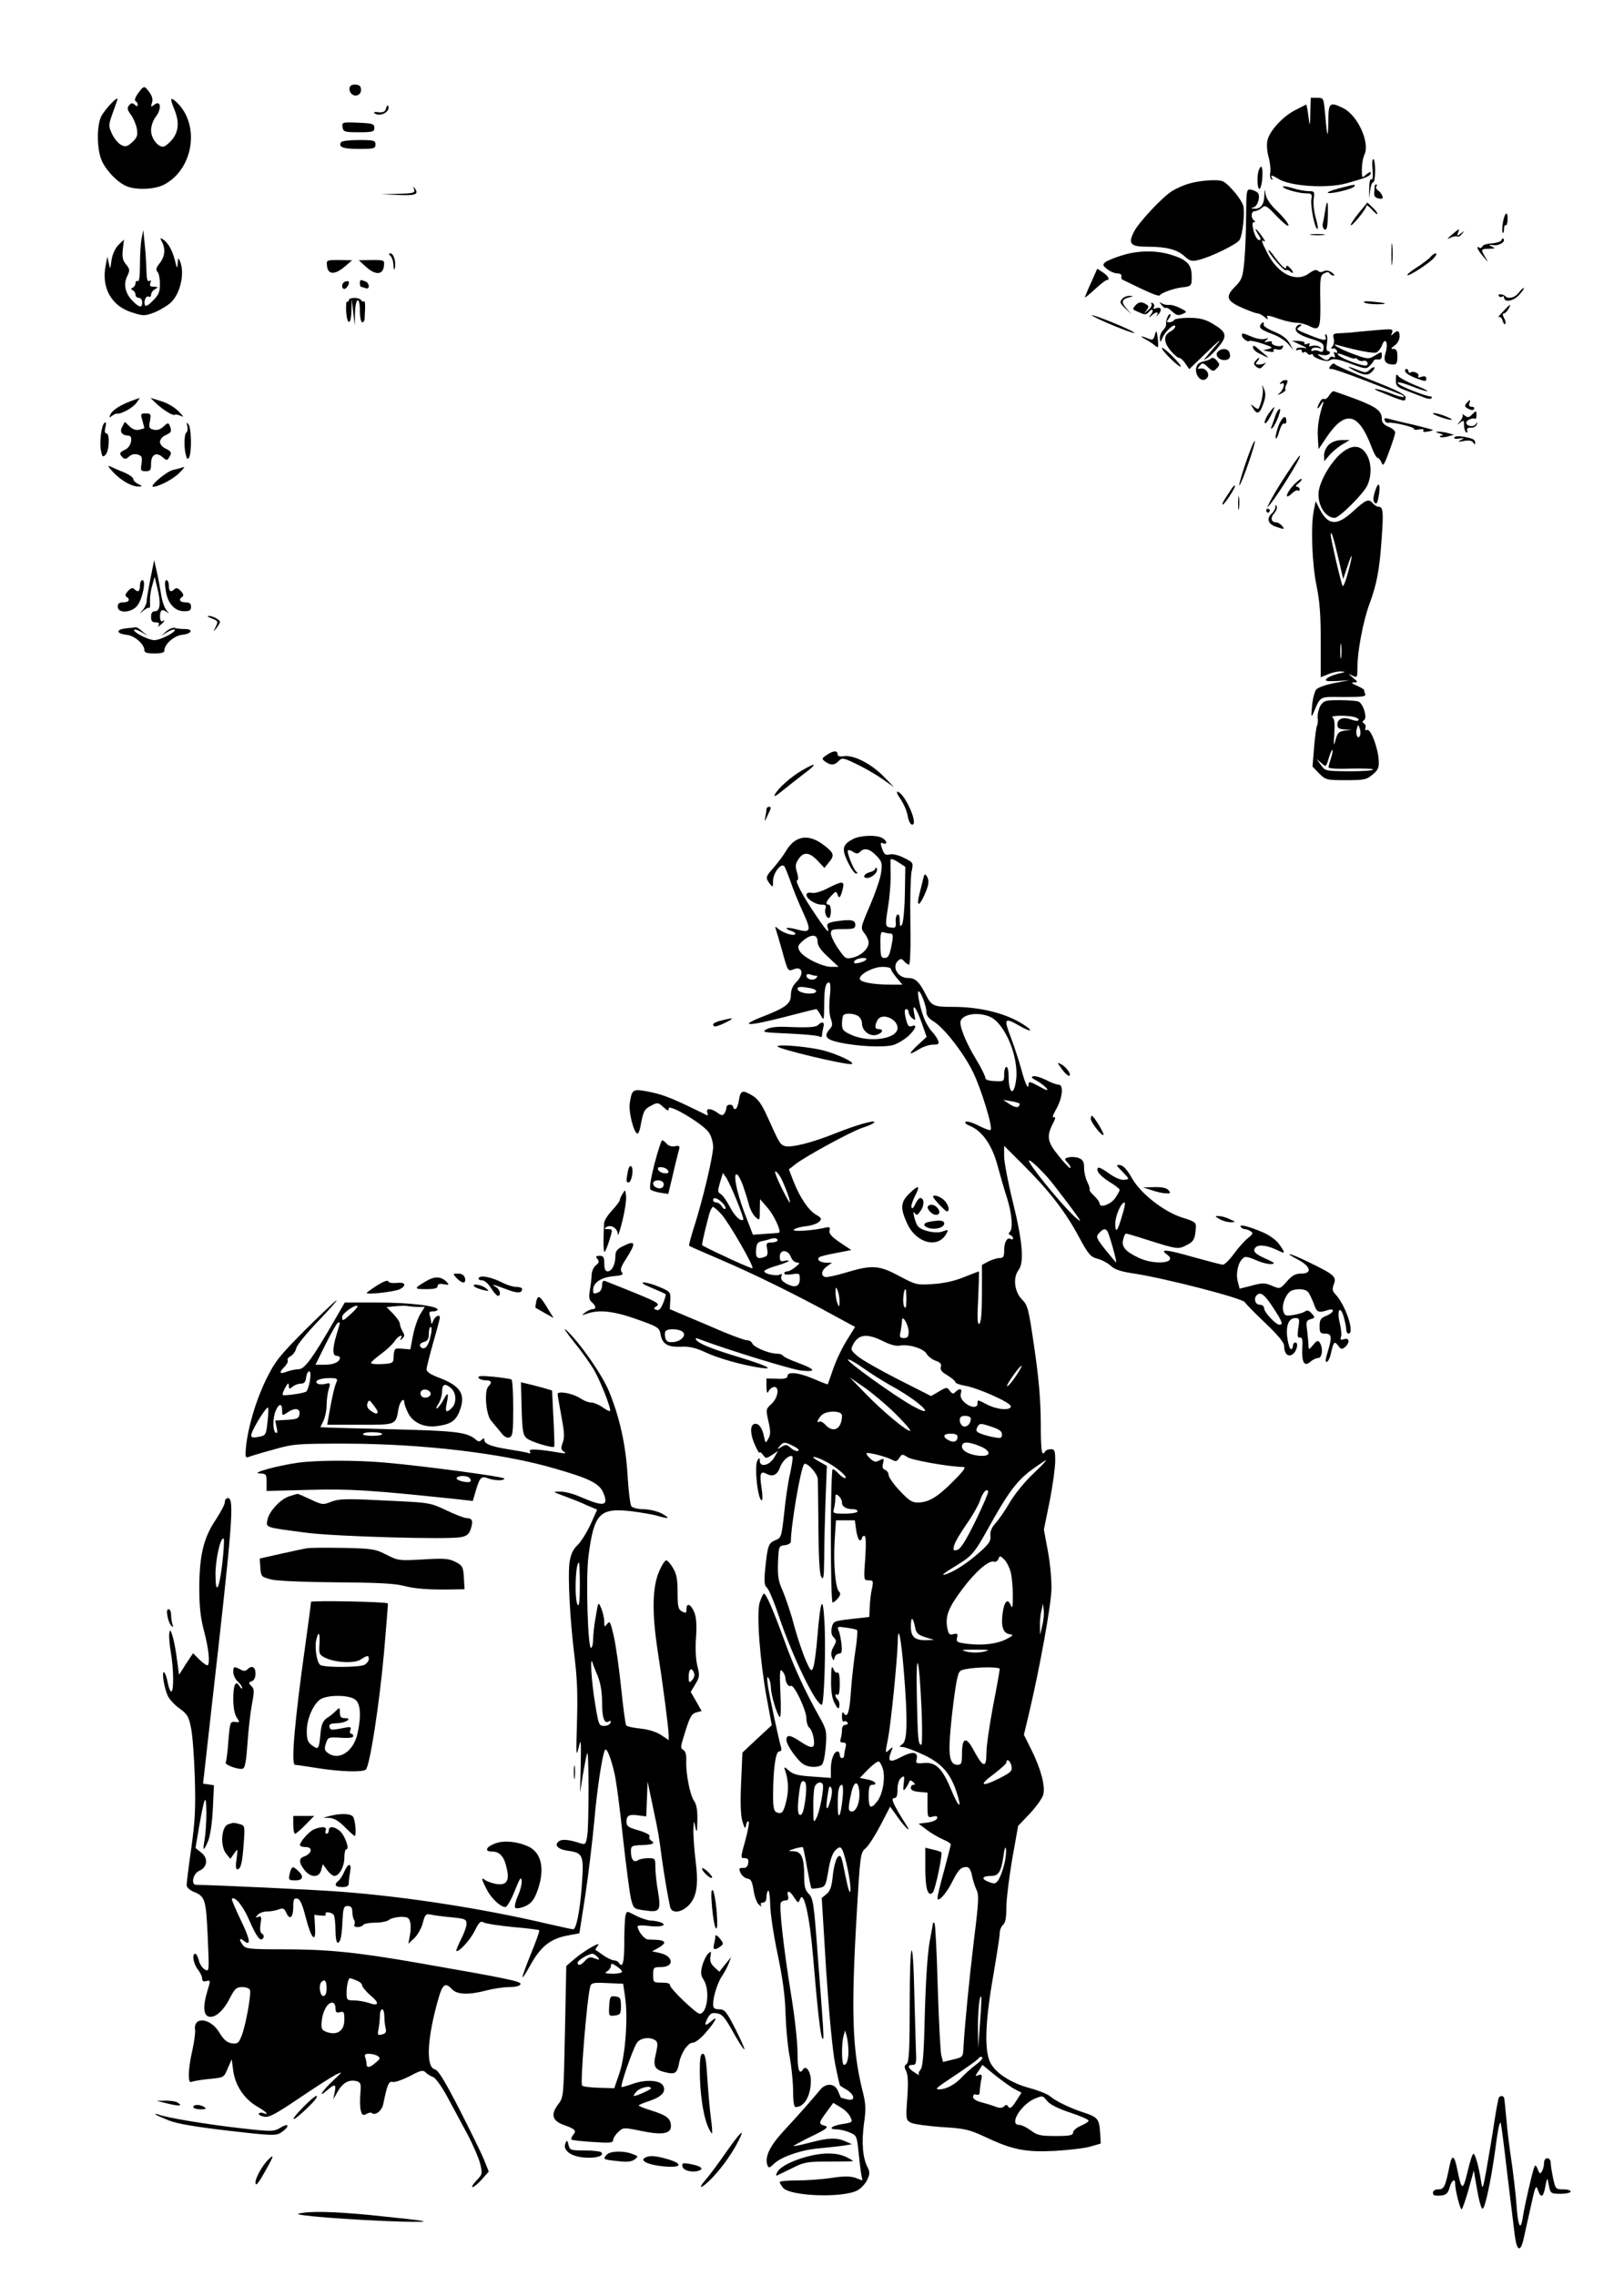 <?xml version="1.0" encoding="UTF-8" standalone="no"?>
<!DOCTYPE svg PUBLIC "-//W3C//DTD SVG 20010904//EN" "http://www.w3.org/TR/2001/REC-SVG-20010904/DTD/svg10.dtd">
<svg version="1.0" xmlns="http://www.w3.org/2000/svg" width="731pt" height="1024pt" viewBox="0 0 731 1024" preserveAspectRatio="xMidYMid meet">
<g transform="translate(0,1024) scale(0.1,-0.1)" fill="#000000" stroke="none">
<path d="M1576 9851 c-10 -16 5 -41 24 -41 19 0 30 17 23 38 -5 14 -39 16 -47 3z"/>
<path d="M622 9821 c-13 -18 -18 -32 -12 -36 6 -3 10 -11 10 -17 0 -7 -4 -7 -14 1 -10 9 -16 8 -25 -3 -10 -12 -8 -21 9 -43 11 -16 23 -44 26 -63 5 -29 1 -39 -20 -59 -22 -20 -30 -23 -49 -14 -13 6 -32 28 -42 49 -17 37 -17 40 0 89 10 27 20 57 23 65 9 27 -57 -42 -73 -75 -21 -46 -19 -150 4 -200 22 -47 74 -99 114 -114 45 -17 124 -13 165 8 133 69 164 270 57 371 -29 27 -31 18 -10 -33 23 -55 19 -101 -11 -136 -14 -17 -32 -31 -40 -31 -26 0 -54 39 -54 74 0 18 9 45 20 59 30 38 24 81 -8 54 -13 -10 -14 -8 -8 10 5 15 1 31 -11 47 -23 32 -25 32 -51 -3z"/>
<path d="M5898 9728 c0 -40 -3 -57 -5 -38 -2 19 -6 45 -8 58 l-5 22 -49 -25 c-56 -28 -117 -94 -126 -137 -4 -17 -2 -50 5 -74 7 -24 10 -55 8 -69 -3 -14 -1 -28 5 -32 6 -3 7 -1 3 5 -10 16 0 15 27 -2 51 -34 220 -45 307 -21 93 26 110 33 110 48 0 5 -9 2 -20 -8 -20 -18 -20 -17 -20 23 0 23 5 53 12 67 25 55 -32 178 -97 209 -60 29 -65 24 -66 -56 -1 -88 -5 -80 -14 25 -7 77 -7 77 -36 77 l-29 0 -2 -72z"/>
<path d="M1738 9753 c-4 -15 -12 -20 -33 -18 -15 2 -24 1 -21 -3 22 -21 73 3 64 30 -3 7 -7 3 -10 -9z"/>
<path d="M1542 9668 c3 -21 8 -23 73 -23 63 0 70 2 70 20 0 18 -8 20 -73 23 -72 3 -73 2 -70 -20z"/>
<path d="M1535 9600 c-13 -22 9 -30 81 -30 67 0 74 2 74 20 0 18 -7 20 -74 20 -41 0 -78 -4 -81 -10z"/>
<path d="M6178 9478 c3 -31 1 -49 -5 -45 -6 4 -10 -15 -10 -46 0 -46 0 -47 4 -9 2 23 8 42 14 42 11 0 12 97 1 104 -5 3 -7 -18 -4 -46z"/>
<path d="M5666 9474 c-9 -24 -7 -84 3 -84 5 0 11 23 13 50 3 49 -4 65 -16 34z"/>
<path d="M5360 9416 c-26 -6 -62 -22 -82 -34 -47 -29 -155 -145 -175 -187 -26 -53 -14 -65 64 -65 84 0 133 -13 166 -44 22 -20 32 -23 60 -16 54 12 177 72 187 91 14 25 24 123 16 154 -4 14 -25 46 -48 71 -38 41 -44 44 -92 43 -28 0 -71 -6 -96 -13z"/>
<path d="M5775 9399 c7 -11 72 -29 106 -29 22 0 26 -4 22 -24 -6 -29 15 -136 27 -136 4 0 1 21 -7 48 -8 26 -12 64 -10 85 5 35 4 37 -22 37 -15 0 -49 6 -74 14 -26 8 -45 10 -42 5z"/>
<path d="M6025 9392 c-33 -9 -54 -17 -47 -20 17 -5 111 18 118 29 6 11 6 11 -71 -9z"/>
<path d="M6189 9408 c-1 -2 -2 -15 -3 -30 -2 -20 2 -27 20 -31 17 -3 21 0 16 12 -3 9 -12 20 -19 24 -7 5 -11 12 -8 18 4 5 4 9 1 9 -3 0 -6 -1 -7 -2z"/>
<path d="M1864 9388 c5 -16 -3 -18 -72 -20 l-77 -2 74 -3 c78 -4 97 2 80 27 -9 13 -10 12 -5 -2z"/>
<path d="M5609 9267 c0 -67 -4 -158 -8 -202 -7 -72 -11 -83 -39 -112 -48 -47 -42 -66 27 -97 32 -14 64 -26 71 -26 8 0 22 -8 33 -17 11 -10 17 -12 13 -5 -9 16 2 15 55 -4 24 -8 58 -16 74 -16 17 0 42 -7 57 -14 48 -25 53 -15 51 111 -2 103 0 116 17 125 13 7 21 7 25 0 3 -5 11 -10 18 -10 6 0 2 6 -8 14 -13 9 -26 11 -36 6 -10 -6 -20 -5 -26 1 -8 8 -20 4 -41 -11 -58 -43 -140 -3 -187 91 -28 54 -30 63 -14 53 7 -4 1 7 -12 25 -27 37 -38 42 -15 6 13 -19 13 -25 3 -25 -7 0 -18 18 -24 40 -7 29 -7 40 1 40 7 0 7 3 1 8 -16 12 -14 42 3 42 8 0 23 7 32 15 15 14 22 10 68 -39 29 -30 52 -48 52 -40 0 8 -22 36 -49 62 -32 30 -51 58 -54 77 -4 29 -4 28 -6 -5 -1 -41 -16 -60 -45 -59 -16 1 -17 2 -4 6 20 5 33 52 19 66 -6 6 -20 12 -31 14 -19 3 -20 -3 -21 -120z"/>
<path d="M5965 9293 c-3 -21 -8 -48 -11 -59 -2 -12 2 -24 9 -27 9 -3 13 13 14 59 2 72 -3 83 -12 27z"/>
<path d="M6117 9283 c-20 -25 -37 -50 -37 -55 0 -14 70 71 70 85 0 7 12 -1 25 -16 14 -15 25 -24 25 -19 0 5 -10 18 -23 30 l-22 21 -38 -46z"/>
<path d="M6765 9239 c-4 -22 -4 -43 -1 -46 3 -4 6 4 6 16 0 12 3 20 8 18 4 -3 7 8 8 24 2 43 -13 35 -21 -12z"/>
<path d="M6535 9184 c-22 -19 -24 -23 -7 -14 12 6 26 9 31 6 5 -3 15 2 22 12 13 16 13 16 -5 2 -18 -14 -19 -13 -13 3 8 21 8 21 -28 -9z"/>
<path d="M637 9165 c-4 -22 -7 -75 -7 -118 0 -50 -4 -76 -10 -72 -5 3 -10 0 -10 -9 0 -8 -6 -17 -12 -20 -10 -5 -10 -7 0 -12 6 -3 12 -12 12 -20 0 -8 7 -14 15 -14 8 0 15 -9 15 -20 0 -27 -12 -25 -43 6 -33 33 -43 76 -24 112 12 26 12 31 -6 53 -15 18 -18 34 -14 68 l5 43 -25 -24 c-15 -16 -27 -42 -31 -69 -6 -42 -6 -43 -12 -14 l-7 30 -7 -38 c-21 -101 25 -184 119 -213 51 -16 56 -16 99 0 25 10 59 30 75 45 43 40 64 133 41 186 -7 17 -9 16 -10 -10 -2 -26 -3 -25 -13 15 -12 47 -32 80 -55 94 -11 7 -12 4 -3 -12 17 -32 13 -67 -10 -96 -16 -20 -19 -30 -10 -39 6 -6 11 -31 11 -55 0 -36 -6 -49 -32 -75 -20 -21 -33 -28 -36 -19 -6 19 6 44 18 37 5 -3 10 1 10 9 0 8 8 20 18 25 15 9 15 10 -5 11 -17 0 -21 4 -16 17 4 11 3 14 -5 9 -9 -5 -12 9 -13 51 -1 32 -4 85 -8 118 l-6 60 -8 -40z"/>
<path d="M5903 9183 c15 -2 39 -2 55 0 15 2 2 4 -28 4 -30 0 -43 -2 -27 -4z"/>
<path d="M6263 9095 c0 -44 2 -61 4 -37 2 23 2 59 0 80 -2 20 -4 1 -4 -43z"/>
<path d="M6758 9159 c-2 -6 -21 -12 -43 -14 -21 -1 -41 -7 -43 -14 -2 -6 -8 -9 -13 -5 -17 10 -8 -11 18 -41 24 -28 25 -29 9 -3 -22 37 -21 38 17 39 28 0 29 2 12 10 -17 8 -16 9 7 6 26 -4 58 17 45 29 -2 3 -7 0 -9 -7z"/>
<path d="M5710 9113 c0 -14 71 -95 78 -89 3 3 11 1 19 -5 18 -16 17 -1 -2 17 -9 9 -15 11 -15 4 0 -17 -18 -2 -51 42 -16 23 -29 37 -29 31z"/>
<path d="M5047 9090 c-32 -10 -64 -23 -72 -30 -13 -11 -11 -15 9 -31 13 -11 34 -19 46 -19 11 0 20 -6 18 -12 -2 -7 0 -14 4 -16 4 -2 42 -20 85 -41 43 -21 80 -35 83 -30 8 12 61 31 100 36 44 5 45 6 44 56 -2 49 -23 70 -97 92 -67 20 -149 18 -220 -5z"/>
<path d="M1758 9088 c7 -7 13 -26 13 -42 1 -19 3 -24 6 -13 7 26 -5 67 -19 67 -9 0 -9 -3 0 -12z"/>
<path d="M6440 9085 c-7 -9 -35 -30 -61 -47 -27 -17 -47 -33 -44 -36 6 -6 98 53 120 78 10 11 13 20 8 20 -6 0 -16 -7 -23 -15z"/>
<path d="M1472 9043 c4 -39 35 -40 78 -4 l35 30 -58 1 c-58 0 -58 0 -55 -27z"/>
<path d="M1648 9039 c42 -38 76 -36 80 4 3 27 3 27 -55 27 l-58 -1 33 -30z"/>
<path d="M4911 8968 c-16 -35 -28 -64 -27 -66 2 -1 22 16 46 38 24 22 47 40 52 40 16 0 7 18 -17 34 l-26 17 -28 -63z"/>
<path d="M1553 8973 c-16 -6 -17 -33 -3 -33 11 0 26 28 19 34 -2 2 -10 1 -16 -1z"/>
<path d="M1620 8965 c0 -8 2 -15 4 -15 2 0 11 -3 20 -6 10 -4 16 -1 16 9 0 8 -7 18 -16 21 -22 9 -24 8 -24 -9z"/>
<path d="M6837 8924 c-17 -23 -46 -31 -61 -17 -10 11 -37 12 -30 2 3 -5 10 -7 15 -4 5 4 9 2 9 -3 0 -24 40 -18 66 9 15 16 26 31 23 33 -2 2 -12 -7 -22 -20z"/>
<path d="M5050 8894 c-11 -13 -9 -19 16 -42 l28 -27 -24 28 c-25 28 -21 41 15 50 19 4 19 5 -1 6 -12 0 -27 -6 -34 -15z"/>
<path d="M1570 8889 c0 -5 -3 -8 -7 -6 -5 3 -6 -17 -5 -44 5 -65 22 -63 24 4 l1 52 7 -60 7 -60 1 58 c2 70 22 77 22 7 0 -27 5 -50 10 -50 6 0 10 6 11 13 4 66 3 84 -3 81 -4 -2 -9 0 -13 6 -8 13 -55 13 -55 -1z"/>
<path d="M6141 8879 c8 -5 34 -8 59 -8 53 1 44 6 -24 12 -30 3 -43 1 -35 -4z"/>
<path d="M5110 8865 c-14 -17 -15 -17 22 -32 21 -10 29 -9 39 3 17 21 25 8 8 -13 -11 -15 -10 -15 9 1 21 18 31 11 15 -10 -5 -5 0 -1 9 9 21 22 15 39 -9 30 -10 -4 -14 -2 -9 5 3 6 1 14 -5 18 -7 4 -9 3 -6 -3 4 -6 -3 -19 -16 -29 -20 -17 -20 -18 -7 -1 12 16 12 20 -1 28 -20 13 -35 11 -49 -6z"/>
<path d="M5229 8867 c8 -10 16 -15 19 -12 3 3 16 -5 29 -17 18 -17 27 -19 45 -11 23 10 22 10 -10 27 -18 9 -41 16 -50 14 -9 -1 -24 2 -32 7 -13 8 -13 7 -1 -8z"/>
<path d="M6765 8838 c-16 -17 -25 -28 -19 -25 7 4 14 -3 17 -15 4 -12 9 -19 12 -16 4 3 2 16 -5 27 -7 13 -7 21 -1 21 6 0 15 9 21 20 14 27 10 25 -25 -12z"/>
<path d="M4915 8821 c15 -14 185 -84 191 -79 2 3 -41 24 -98 47 -56 23 -98 37 -93 32z"/>
<path d="M5255 8813 c-5 -10 -7 -24 -6 -31 1 -7 -5 -19 -14 -28 -8 -8 -15 -25 -14 -37 1 -20 2 -19 13 6 13 29 56 66 56 48 0 -6 -9 -15 -19 -21 -34 -17 -35 -46 -4 -85 15 -19 34 -35 40 -35 7 0 20 -12 29 -26 l17 -25 81 78 c44 43 67 62 51 43 -17 -19 -39 -46 -50 -59 -20 -24 -20 -24 0 -11 11 7 35 30 52 52 39 48 34 65 -31 103 -33 19 -57 25 -104 25 -33 0 -64 -4 -67 -10 -3 -5 -13 -10 -22 -10 -13 0 -13 3 -3 15 7 9 11 18 8 21 -3 3 -9 -3 -13 -13z"/>
<path d="M5674 8779 c-8 -14 2 -23 56 -43 25 -9 56 -29 69 -44 l23 -27 -17 30 c-11 21 -34 38 -68 52 -29 12 -51 26 -49 32 3 14 -5 14 -14 0z"/>
<path d="M5836 8771 c-13 -20 7 -37 64 -55 51 -16 59 -22 58 -42 -2 -17 -6 -20 -18 -15 -8 5 -21 6 -29 3 -9 -3 -11 0 -7 7 4 7 17 9 29 6 17 -5 19 -4 7 4 -8 6 -23 8 -34 5 -12 -4 -16 -2 -12 5 5 7 1 8 -10 4 -10 -3 -15 -2 -12 3 3 5 -8 9 -25 10 l-32 1 40 -19 c29 -13 33 -17 13 -13 -15 3 -30 1 -33 -5 -3 -6 1 -7 9 -4 9 3 16 1 16 -6 0 -6 4 -9 9 -5 5 3 12 1 16 -5 4 -6 11 -8 16 -5 5 4 9 2 9 -2 0 -13 62 -34 74 -25 17 11 36 8 103 -17 57 -21 64 -22 78 -7 9 8 17 19 18 23 1 4 10 7 20 6 11 -2 17 4 17 17 0 19 -1 19 -30 1 -30 -18 -32 -18 -98 6 -66 24 -114 54 -62 38 78 -22 152 -36 165 -31 8 3 20 18 26 33 15 40 29 10 16 -34 -12 -37 -1 -53 36 -53 13 0 17 8 17 35 0 26 -4 35 -17 35 -14 0 -13 3 5 16 12 8 22 26 22 40 0 27 -9 31 -29 12 -10 -11 -11 -9 -5 5 6 17 1 18 -67 12 -41 -4 -85 -8 -99 -9 -14 -2 -42 -4 -64 -5 -34 -1 -38 -3 -33 -23 4 -12 1 -28 -5 -36 -9 -10 -8 -12 2 -10 7 2 15 -3 18 -11 3 -8 0 -11 -7 -7 -7 5 -9 1 -4 -10 4 -11 3 -15 -5 -10 -6 3 -13 2 -17 -4 -8 -14 -18 -13 -40 4 -18 13 -18 14 7 9 14 -3 29 0 32 6 4 6 2 11 -5 11 -8 0 -10 11 -6 35 3 19 2 37 -4 40 -5 3 -6 -1 -3 -9 8 -21 -5 -20 -68 5 -63 25 -67 27 -48 39 9 6 10 10 3 10 -6 0 -14 -4 -17 -9z m229 -135 c19 -8 35 -12 35 -8 0 3 5 1 11 -5 6 -6 17 -9 24 -7 16 6 29 -12 16 -20 -10 -7 -110 29 -125 45 -14 13 -1 11 39 -5z"/>
<path d="M5197 8729 c-4 -16 -10 -20 -24 -14 -40 16 -47 15 -18 -1 17 -9 37 -22 45 -30 14 -11 15 -8 12 27 -5 44 -7 48 -15 18z"/>
<path d="M5590 8731 c0 -12 26 -32 33 -25 3 3 30 -2 59 -12 47 -16 50 -18 28 -24 l-25 -6 27 -6 c17 -3 25 -1 21 5 -4 6 2 8 15 5 13 -4 23 0 26 9 3 8 1 11 -4 8 -14 -8 -52 4 -45 15 3 4 -5 6 -17 3 -19 -4 -20 -3 -8 7 12 9 11 10 -7 5 -12 -3 -38 1 -58 10 -44 18 -45 18 -45 6z"/>
<path d="M5640 8677 c0 -8 12 -20 28 -27 42 -22 49 -23 27 -6 -11 9 -28 23 -37 31 -14 12 -18 12 -18 2z"/>
<path d="M5230 8674 c0 -13 78 -89 85 -83 2 3 -16 25 -40 49 -25 24 -45 40 -45 34z"/>
<path d="M5482 8658 c-15 -15 3 -38 29 -38 22 0 31 13 23 34 -7 19 -35 21 -52 4z"/>
<path d="M5448 8625 c-3 -3 -16 -8 -28 -10 -13 -3 -27 -10 -30 -16 -22 -34 15 -88 42 -61 17 17 -3 48 -28 44 -15 -3 -16 -2 -4 12 12 15 15 15 37 -6 22 -20 25 -21 40 -5 13 13 14 19 3 31 -13 17 -23 20 -32 11z"/>
<path d="M5651 8616 c-9 -10 -8 -16 4 -26 14 -11 19 -10 33 6 10 10 13 16 8 12 -6 -5 -19 -8 -29 -8 -16 0 -17 3 -7 15 7 8 10 15 7 15 -2 0 -10 -6 -16 -14z"/>
<path d="M5990 8595 c-10 -12 -10 -15 4 -15 9 0 78 -24 153 -53 76 -30 147 -57 157 -61 10 -3 17 -9 14 -12 -3 -2 -29 4 -57 16 -48 19 -100 29 -56 10 116 -48 121 -49 122 -30 1 14 -30 31 -155 80 -86 33 -159 66 -163 71 -3 6 -11 4 -19 -6z"/>
<path d="M6090 8576 c47 -25 67 -27 84 -10 10 9 15 19 12 21 -3 3 -12 -2 -21 -11 -15 -14 -20 -14 -52 -1 -44 18 -57 19 -23 1z"/>
<path d="M6326 8567 c2 -7 25 -20 49 -29 40 -15 45 -15 45 -2 0 11 -6 13 -21 9 -13 -5 -19 -3 -15 3 7 11 -21 25 -35 16 -5 -3 -9 0 -9 5 0 6 -4 11 -10 11 -5 0 -7 -6 -4 -13z"/>
<path d="M6283 8531 c0 -28 5 -33 51 -50 28 -11 63 -24 78 -30 15 -6 30 -7 32 -2 3 4 -1 8 -8 8 -17 0 -128 43 -140 55 -17 14 10 9 64 -12 28 -11 56 -20 63 -20 7 1 -17 13 -53 27 -36 15 -70 33 -76 41 -8 12 -11 8 -11 -17z"/>
<path d="M5764 8518 c-5 -7 -3 -8 5 -4 18 11 10 -26 -9 -42 -13 -11 -11 -11 8 -2 13 7 21 14 18 17 -3 3 -1 14 5 24 7 15 6 19 -5 19 -8 0 -18 -5 -22 -12z"/>
<path d="M5684 8492 c4 -20 -9 -78 -20 -91 -2 -2 -11 2 -20 10 -16 13 -16 12 -3 -9 18 -29 30 -24 46 23 10 28 11 46 3 64 -9 23 -10 24 -6 3z"/>
<path d="M5982 8460 c-7 -12 -17 -18 -22 -15 -5 3 -14 -3 -19 -14 -17 -30 -12 -39 5 -11 9 15 13 17 10 6 -20 -62 -27 -108 -24 -154 l3 -53 35 52 c85 127 145 114 204 -43 10 -27 22 -48 27 -48 5 0 13 -10 18 -22 6 -18 12 -9 34 51 15 40 27 78 27 85 0 8 -13 19 -30 26 -20 8 -30 19 -30 34 0 37 -22 54 -118 91 -52 19 -97 35 -100 35 -4 0 -13 -9 -20 -20z"/>
<path d="M588 8435 c-48 -18 -85 -42 -92 -62 -5 -13 -4 -14 8 -4 8 6 18 11 22 10 19 -3 70 25 87 47 10 13 17 24 15 23 -2 0 -19 -6 -40 -14z"/>
<path d="M701 8427 c32 -31 79 -60 86 -53 3 3 15 0 27 -5 15 -8 13 -3 -10 20 -17 18 -51 38 -78 46 l-49 15 24 -23z"/>
<path d="M6601 8426 c-10 -12 -8 -17 8 -25 13 -7 22 -8 26 -1 3 5 -1 10 -10 10 -11 0 -15 5 -11 15 7 19 2 19 -13 1z"/>
<path d="M5711 8380 c-12 -17 -20 -36 -18 -43 2 -7 14 7 26 31 25 50 23 53 -8 12z"/>
<path d="M5742 8373 c-5 -16 -13 -37 -17 -48 -6 -14 -5 -17 3 -10 15 15 42 85 32 85 -4 0 -13 -12 -18 -27z"/>
<path d="M6450 8380 c0 -7 80 -34 85 -28 2 2 -16 11 -41 20 -24 8 -44 12 -44 8z"/>
<path d="M6625 8374 c-13 -13 -18 -14 -33 -3 -9 7 -14 9 -9 4 4 -4 -1 -18 -10 -29 -17 -20 -17 -20 0 -7 15 12 17 11 17 -12 0 -14 4 -29 10 -32 5 -3 7 0 4 8 -3 9 2 13 17 13 12 -1 24 6 26 14 4 12 3 13 -5 1 -10 -14 -42 -9 -42 8 0 10 29 23 39 17 4 -3 7 4 7 15 0 23 -1 23 -21 3z"/>
<path d="M641 8348 c5 -18 9 -33 9 -34 0 -1 -10 -4 -22 -7 -15 -4 -30 1 -44 14 l-22 21 -12 -22 c-13 -23 -1 -39 28 -40 23 0 13 -50 -13 -62 -28 -13 -30 -19 -13 -36 9 -9 16 -8 29 4 11 10 25 13 39 9 19 -6 21 -12 17 -41 -5 -31 -3 -34 19 -34 21 0 24 5 24 34 0 41 24 54 52 29 17 -15 20 -15 28 -3 15 23 12 29 -15 42 -14 6 -25 20 -25 30 0 10 11 24 25 30 27 12 29 17 19 43 -6 14 -9 14 -28 -4 -15 -14 -29 -18 -45 -14 -20 5 -22 10 -16 39 5 31 4 34 -19 34 -23 0 -24 -2 -15 -32z"/>
<path d="M5755 8325 c-9 -25 -15 -50 -13 -56 2 -7 10 7 16 30 7 23 17 39 22 36 6 -4 10 1 10 9 0 33 -18 23 -35 -19z"/>
<path d="M6233 8349 c2 -8 10 -13 17 -11 19 4 120 -20 115 -28 -2 -4 7 -5 22 -2 16 3 24 1 20 -5 -4 -6 3 -8 18 -5 14 2 25 6 25 7 0 2 -42 13 -92 25 -51 11 -101 24 -112 27 -13 3 -17 1 -13 -8z"/>
<path d="M466 8332 c-11 -18 -18 -85 -12 -117 6 -31 9 -34 21 -21 17 17 20 96 4 96 -7 0 -9 10 -5 25 6 24 2 33 -8 17z"/>
<path d="M843 8323 c3 -13 1 -26 -4 -29 -10 -6 -12 -68 -2 -102 4 -18 8 -20 14 -10 12 19 11 130 -2 148 -9 12 -10 11 -6 -7z"/>
<path d="M6480 8290 c14 -4 19 -8 11 -9 -8 -1 -12 -3 -9 -6 3 -4 19 -3 34 1 l29 8 -25 7 c-14 4 -34 7 -45 7 -16 0 -15 -2 5 -8z"/>
<path d="M6546 8272 c-3 -5 6 -8 22 -5 24 3 25 2 7 -7 -16 -8 -13 -9 14 -4 23 4 36 2 42 -7 6 -10 9 -10 9 -2 0 15 -8 20 -51 28 -21 4 -39 3 -43 -3z"/>
<path d="M5606 8154 c-20 -59 -32 -104 -27 -98 13 14 75 194 69 200 -3 3 -22 -43 -42 -102z"/>
<path d="M5982 8240 c-13 -12 -22 -33 -22 -48 l1 -27 22 26 c12 15 38 36 57 48 l35 21 -36 0 c-22 0 -44 -8 -57 -20z"/>
<path d="M6035 8199 c-41 -36 -82 -102 -96 -154 -17 -61 21 -135 69 -135 20 0 128 107 146 145 20 41 20 97 1 134 -26 51 -69 54 -120 10z"/>
<path d="M5768 8071 c-45 -71 -72 -124 -68 -131 5 -9 9 -9 14 -1 4 6 1 11 -6 11 -8 0 -9 3 -3 8 23 16 159 232 146 232 -4 0 -42 -54 -83 -119z"/>
<path d="M510 8115 c36 -38 85 -66 117 -64 15 0 14 2 -4 11 -13 6 -23 16 -23 23 0 7 -19 20 -42 30 -24 9 -52 22 -63 27 -12 6 -7 -4 15 -27z"/>
<path d="M815 8135 c-5 -2 -21 -6 -35 -9 -30 -6 -112 -76 -90 -76 27 1 94 37 119 64 14 14 23 26 20 25 -2 0 -8 -2 -14 -4z"/>
<path d="M5825 8060 c-36 -37 -45 -73 -11 -41 12 12 26 18 29 14 4 -3 7 -1 7 5 0 7 -6 12 -12 12 -8 0 -5 7 6 15 11 8 17 17 15 20 -3 3 -18 -9 -34 -25z"/>
<path d="M6190 8032 c-10 -31 -10 -46 -2 -54 8 -8 12 -1 17 25 11 58 1 78 -15 29z"/>
<path d="M5541 8037 c-8 -12 -21 -32 -29 -44 -8 -13 -12 -23 -8 -23 8 0 60 80 55 85 -3 2 -11 -6 -18 -18z"/>
<path d="M5573 7975 c0 -27 2 -38 4 -22 2 15 2 37 0 50 -2 12 -4 0 -4 -28z"/>
<path d="M6091 7940 c-73 -67 -112 -65 -150 8 l-19 37 -8 -40 c-15 -71 -8 -245 12 -340 14 -68 19 -129 19 -251 l0 -161 32 13 c18 8 45 14 60 13 23 -1 20 -3 -14 -10 -23 -6 -46 -16 -52 -23 -9 -10 1 -12 47 -10 l57 4 -68 -13 c-37 -7 -74 -20 -81 -28 -8 -7 -17 -41 -20 -74 -5 -49 -4 -55 5 -35 35 81 24 75 137 74 84 0 102 2 97 14 -3 7 -5 16 -5 18 0 3 -15 11 -32 19 -24 10 -28 14 -13 15 18 0 18 2 -5 21 -23 18 -23 19 -2 9 21 -10 22 -9 22 38 0 72 27 212 54 284 33 89 46 156 55 293 9 124 7 145 -14 145 -7 0 -18 7 -25 15 -19 23 -31 18 -89 -35z m-68 -206 l23 -99 22 65 c23 70 21 39 -4 -49 -8 -29 -18 -51 -20 -48 -6 5 -54 212 -54 230 0 27 12 -8 33 -99z m14 -451 c-2 -16 -4 -3 -4 27 0 30 2 43 4 28 2 -16 2 -40 0 -55z"/>
<path d="M5741 7959 c-1 -9 -8 -22 -16 -29 -25 -21 -18 -47 16 -59 41 -14 44 -14 29 4 -7 8 -18 15 -26 15 -22 0 -27 20 -9 40 9 10 15 25 12 32 -4 9 -6 8 -6 -3z"/>
<path d="M677 7636 c-9 -46 -17 -92 -17 -102 0 -9 -8 -27 -17 -38 -18 -21 -18 -21 3 -3 11 9 23 15 26 12 3 -3 4 10 3 27 -1 18 3 51 10 73 l11 40 12 -50 c17 -67 13 -105 -10 -105 -13 0 -18 -8 -18 -25 0 -19 5 -25 21 -25 13 0 18 -4 13 -12 -5 -9 -2 -9 9 1 18 15 23 26 7 16 -11 -7 -14 38 -3 48 3 4 13 1 22 -5 14 -11 14 -10 0 7 -9 11 -19 40 -23 65 -4 25 -12 71 -19 102 l-13 58 -17 -84z"/>
<path d="M630 7605 c0 -26 -9 -32 -26 -15 -7 7 -16 4 -28 -9 -11 -12 -14 -21 -7 -26 19 -11 12 -25 -14 -25 -18 0 -25 -5 -25 -20 0 -30 60 -28 87 4 24 28 42 116 24 116 -6 0 -11 -11 -11 -25z"/>
<path d="M746 7584 c8 -58 40 -94 83 -94 24 0 31 4 31 20 0 15 -7 20 -25 20 -26 0 -33 14 -14 25 7 5 4 14 -7 26 -12 13 -21 16 -28 9 -17 -17 -26 -11 -26 15 0 14 -5 25 -11 25 -7 0 -8 -16 -3 -46z"/>
<path d="M950 7459 c33 -13 33 -14 20 -41 -11 -22 -10 -22 4 -4 9 11 16 23 16 28 0 10 -35 28 -52 27 -7 0 -2 -5 12 -10z"/>
<path d="M567 7413 c-47 -5 -44 -24 3 -29 36 -4 80 -42 80 -70 0 -10 12 -14 45 -14 33 0 45 4 45 14 0 28 44 66 80 70 43 4 53 26 12 26 -17 0 -37 2 -45 5 -7 3 -25 -4 -38 -15 l-24 -21 28 17 c15 9 30 14 33 11 9 -9 -63 -47 -91 -47 -28 0 -100 38 -91 47 3 3 18 -2 33 -11 l28 -17 -24 20 c-13 12 -26 20 -30 19 -3 -1 -23 -3 -44 -5z"/>
<path d="M5944 7066 c-8 -14 -14 -38 -13 -53 2 -15 1 -33 -3 -38 -3 -6 -9 -49 -13 -97 l-7 -87 30 -31 c29 -29 34 -30 120 -30 82 0 93 2 120 25 25 20 30 32 28 63 -3 58 -36 144 -52 138 -8 -3 -11 0 -8 8 3 8 0 17 -6 21 -9 6 -9 9 0 15 16 10 -4 76 -26 84 -9 3 -47 6 -85 6 -62 0 -70 -2 -85 -24z m153 -52 c13 -4 21 -10 18 -14 -3 -5 -18 -3 -34 3 -35 13 -61 4 -61 -23 0 -16 7 -20 33 -22 l32 -1 -32 -4 c-26 -4 -33 -10 -41 -41 -9 -32 -10 -29 -6 27 3 46 1 67 -8 73 -15 9 65 11 99 2z m25 -82 c-8 -23 -22 2 -15 28 6 22 7 22 13 4 4 -10 5 -25 2 -32z m-131 -103 c-6 -18 -11 -36 -11 -41 0 -6 41 -8 100 -6 55 1 100 0 100 -4 0 -5 -48 -8 -107 -8 -106 1 -108 1 -127 28 l-20 27 22 -18 c20 -19 21 -19 33 22 7 23 14 39 17 37 2 -3 -1 -19 -7 -37z"/>
<path d="M3721 6843 c-23 -15 -23 -17 -6 -30 25 -17 40 -17 60 3 15 16 21 15 77 -12 34 -16 87 -46 117 -67 l56 -39 -49 50 c-55 56 -133 96 -177 90 -20 -3 -29 0 -29 9 0 18 -21 16 -49 -4z"/>
<path d="M3610 6774 c-51 -30 -106 -79 -122 -108 -7 -13 4 -8 32 15 23 19 67 53 98 77 63 47 59 55 -8 16z"/>
<path d="M4054 6644 c15 -22 29 -56 32 -76 4 -22 12 -38 20 -38 29 0 -31 137 -65 148 -8 3 -2 -13 13 -34z"/>
<path d="M3450 6598 c0 -7 -3 -24 -6 -38 -4 -18 -1 -16 10 9 19 39 19 41 6 41 -5 0 -10 -6 -10 -12z"/>
<path d="M3838 6464 c-46 -24 -50 -44 -22 -102 14 -29 30 -52 37 -52 8 0 8 3 2 8 -13 9 -45 89 -38 96 3 3 14 0 24 -7 14 -9 21 -9 31 1 19 19 42 14 73 -18 25 -26 27 -34 21 -76 -3 -26 -26 -92 -50 -148 -43 -100 -43 -101 -25 -125 11 -13 19 -32 19 -41 0 -28 -32 -58 -70 -68 -33 -8 -35 -6 -67 40 -18 26 -33 57 -33 68 0 18 6 20 55 20 48 0 55 2 55 20 0 22 -22 25 -93 14 -31 -6 -36 -10 -32 -25 11 -35 -4 -19 -53 54 -59 86 -96 157 -83 157 5 0 5 14 -1 34 -9 28 -8 40 6 60 22 35 49 33 86 -6 l31 -33 19 24 c28 33 25 43 -22 79 -68 52 -128 43 -169 -25 -12 -21 -38 -55 -56 -76 -38 -42 -38 -46 -18 -73 14 -18 14 -17 15 14 0 34 36 81 50 65 4 -4 16 -35 28 -68 11 -33 36 -95 56 -138 40 -87 36 -96 -30 -78 -21 6 -40 8 -43 5 -3 -2 5 -7 17 -11 12 -3 22 -9 22 -14 0 -13 -51 1 -74 20 -17 14 -19 14 -14 1 3 -9 16 -52 28 -95 27 -99 26 -96 55 -85 37 14 45 -23 11 -57 -18 -17 -26 -37 -26 -60 0 -39 -23 -57 -135 -100 -102 -41 -55 -40 105 1 76 20 141 36 144 36 3 0 12 -12 20 -27 15 -27 15 -26 16 44 0 76 6 103 22 103 6 0 8 -25 3 -67 -4 -42 -2 -79 5 -97 8 -23 8 -32 -5 -46 -28 -31 -18 -46 38 -59 83 -19 209 -25 250 -12 20 7 50 25 67 41 31 29 40 53 16 44 -17 -6 -21 0 -31 44 -4 20 -3 32 4 32 6 0 11 -6 11 -14 0 -7 7 -20 16 -27 15 -12 16 -10 9 21 -11 54 11 25 35 -45 l21 -60 -40 -37 c-45 -42 -42 -48 7 -18 18 11 46 20 62 20 24 0 28 3 23 18 -3 9 -16 28 -29 42 -13 14 -29 43 -37 65 -18 50 -30 115 -22 115 10 0 35 -67 35 -93 0 -15 10 -29 30 -41 48 -28 138 -143 181 -232 37 -77 89 -247 78 -258 -3 -3 -27 6 -53 19 -27 14 -53 22 -59 18 -7 -4 2 -12 20 -19 55 -23 99 -87 123 -177 12 -45 31 -111 43 -147 22 -70 28 -140 12 -153 -6 -6 -6 -10 3 -14 6 -2 12 -9 12 -14 0 -6 -5 -7 -11 -3 -16 9 -29 -15 -29 -53 0 -27 -4 -33 -20 -33 -12 0 -34 -7 -50 -15 l-30 -16 0 -129 c0 -87 -4 -131 -12 -136 -8 -5 -10 23 -5 114 3 67 5 122 3 122 -1 0 -31 -12 -67 -26 -41 -17 -91 -28 -139 -31 -73 -5 -77 -4 -152 36 -92 49 -122 51 -239 16 -46 -14 -89 -23 -96 -20 -20 7 -15 31 10 48 l22 16 -27 0 c-29 1 -45 16 -28 26 6 3 40 12 76 18 l66 13 -51 34 c-38 26 -50 40 -47 53 4 15 0 18 -17 14 -53 -13 -150 -20 -144 -10 4 6 27 13 53 16 25 2 53 12 61 20 13 13 12 17 -14 32 -34 20 -73 78 -102 152 l-20 52 32 25 c51 38 246 144 299 162 26 8 50 19 53 24 9 14 -77 -10 -175 -49 -104 -42 -199 -66 -228 -57 -21 7 -25 15 -76 128 -26 58 -43 83 -68 98 -46 28 -55 25 -62 -20 -3 -22 -11 -40 -16 -40 -6 0 -10 5 -10 10 0 6 -7 10 -15 10 -8 0 -15 -6 -15 -12 0 -7 -4 -19 -9 -27 -7 -11 -13 -11 -32 3 -30 21 -53 21 -45 0 3 -9 3 -14 -1 -12 -146 72 -190 91 -252 104 -83 17 -86 16 -96 -48 -7 -38 18 -138 35 -138 4 0 11 17 14 38 12 63 16 72 48 88 28 15 31 14 54 -7 20 -18 24 -19 24 -6 0 23 160 -73 182 -110 10 -15 18 -44 18 -63 0 -41 -46 -236 -85 -358 -15 -46 -25 -85 -23 -87 2 -2 66 -30 143 -63 145 -62 343 -159 508 -250 l96 -52 -39 -63 c-21 -34 -48 -91 -60 -127 -12 -36 -23 -66 -24 -68 -2 -1 -28 9 -58 22 -68 30 -123 37 -123 16 0 -11 -12 -15 -48 -13 l-47 1 0 -36 c1 -30 3 -34 11 -19 5 9 17 17 24 17 25 0 17 -49 -12 -76 -26 -24 -26 -25 -14 -79 10 -43 10 -59 0 -77 -13 -23 -13 -23 -20 9 -8 41 -26 63 -45 56 -19 -7 -17 -49 6 -98 10 -22 19 -36 19 -31 1 6 7 1 15 -9 13 -18 15 -18 41 -1 l27 18 -18 -31 c-21 -35 -64 -44 -64 -13 0 15 -2 15 -10 2 -16 -23 1 -180 19 -180 4 0 4 25 -1 56 -10 65 -5 78 23 63 28 -15 48 -5 61 31 10 29 44 58 55 47 3 -3 -2 -36 -10 -74 -9 -37 -21 -118 -27 -180 -12 -108 -13 -112 -41 -123 -30 -13 -34 -24 -45 -133 -5 -54 -3 -71 8 -80 9 -7 34 -68 57 -137 60 -177 164 -390 190 -390 11 0 19 259 12 375 -7 121 -17 103 -31 -61 -5 -67 -14 -132 -19 -145 -8 -22 -11 -20 -34 31 -13 30 -37 100 -52 155 -14 55 -38 125 -51 156 -21 46 -24 68 -22 130 3 72 4 74 31 77 15 2 27 9 27 16 0 72 44 332 60 349 10 11 60 -42 61 -67 1 -11 2 -111 3 -221 1 -135 5 -207 13 -220 10 -16 12 -1 13 85 0 58 3 175 6 260 l6 155 -32 18 c-53 29 -28 30 28 1 50 -26 105 -74 85 -74 -5 0 -18 9 -28 20 -10 11 -22 20 -27 20 -4 0 -8 -135 -8 -300 0 -165 3 -300 8 -300 4 0 15 9 24 19 11 14 13 22 5 30 -17 17 -26 127 -20 229 l6 92 42 0 43 0 6 -45 c4 -25 11 -45 17 -45 5 0 9 5 9 10 0 6 5 10 11 10 7 0 8 -31 4 -100 -8 -99 -7 -100 15 -100 21 0 22 -3 15 -37 -5 -21 -9 -58 -10 -83 l-2 -45 -81 -9 c-79 -9 -81 -10 -88 -39 -4 -20 -1 -34 9 -44 13 -13 13 -18 -1 -42 -10 -18 -13 -34 -7 -47 7 -17 8 -18 12 -1 3 9 11 17 20 17 12 0 14 9 11 43 -3 23 -8 51 -13 61 -8 18 -5 19 34 13 24 -3 45 -8 49 -11 3 -4 0 -44 -7 -89 -7 -45 -16 -125 -20 -177 -6 -100 -16 -133 -32 -109 -6 10 -9 5 -9 -14 0 -16 4 -26 9 -22 5 3 12 1 16 -5 3 -5 -1 -10 -9 -10 -10 0 -16 -9 -16 -24 0 -13 -3 -31 -6 -40 -4 -11 -1 -16 11 -16 13 0 16 -6 11 -22 -3 -13 -6 -29 -6 -35 0 -7 -4 -13 -10 -13 -5 0 -10 7 -10 15 0 8 -4 15 -10 15 -16 0 -30 -37 -30 -79 l0 -40 -82 6 c-65 4 -88 10 -107 27 -19 17 -23 18 -18 4 16 -44 18 -92 7 -138 -13 -55 -20 -63 -44 -54 -12 5 -16 21 -16 73 0 118 11 201 27 201 9 0 12 7 9 18 -11 37 -54 239 -60 282 -4 32 -3 41 4 30 5 -8 10 -27 10 -41 0 -33 28 -126 40 -134 5 -3 6 41 3 107 -4 92 -3 111 7 101 7 -7 14 -20 15 -30 1 -25 15 -44 25 -38 14 9 70 -110 70 -146 0 -18 6 -37 14 -43 7 -6 16 -28 19 -49 7 -45 -7 -48 -61 -12 -44 30 -62 32 -62 7 0 -24 53 -97 79 -111 23 -13 61 -14 79 -2 8 5 15 37 19 82 5 71 4 77 -31 139 -60 107 -112 219 -150 325 -54 148 -87 225 -97 225 -4 0 -13 -19 -20 -42 -14 -54 2 -262 33 -431 l22 -119 -66 -61 -66 -62 -6 -135 c-4 -92 -2 -148 6 -175 10 -32 13 -36 16 -17 2 12 7 20 12 17 4 -2 -3 -41 -15 -85 -22 -78 -22 -80 -3 -80 14 0 19 -6 16 -22 -2 -16 -10 -23 -24 -22 -18 0 -19 -3 -10 -23 6 -12 20 -24 31 -25 16 -2 21 -14 27 -52 4 -27 14 -56 24 -65 9 -9 14 -10 10 -4 -4 8 -1 13 8 13 10 0 16 9 16 24 0 14 4 27 8 30 4 2 8 -25 9 -62 0 -37 15 -137 33 -222 23 -110 34 -188 36 -270 2 -63 10 -151 19 -195 8 -44 15 -113 15 -152 0 -45 4 -73 11 -73 40 0 69 51 69 120 0 38 -22 71 -35 50 -17 -27 -25 -3 -25 75 0 46 -13 167 -30 267 -33 205 -54 394 -45 408 3 6 13 10 22 10 10 0 14 6 10 20 -7 28 8 25 28 -7 17 -26 19 -26 26 -8 16 46 44 -75 59 -259 20 -238 33 -351 41 -366 10 -16 8 8 -21 386 -16 219 -20 244 -39 263 -17 17 -21 33 -21 80 0 82 -12 111 -47 112 -28 1 -28 1 5 12 18 5 34 8 36 6 2 -2 11 -44 19 -92 9 -49 17 -91 20 -93 2 -2 17 -1 34 2 28 5 30 9 42 79 8 49 19 79 32 91 17 16 22 16 29 4 15 -24 42 -155 38 -186 -2 -19 -10 6 -23 69 -17 87 -20 96 -34 82 -8 -8 -18 -44 -22 -82 -5 -52 -12 -71 -29 -85 l-21 -17 20 -328 c14 -206 29 -363 41 -422 10 -51 20 -94 22 -95 2 -1 15 -10 31 -19 37 -24 37 -52 0 -42 -16 4 -28 7 -28 8 -1 1 -6 14 -13 30 -14 34 -54 37 -80 5 -32 -39 -96 -112 -163 -184 -65 -70 -88 -119 -74 -157 5 -12 10 -11 29 8 33 32 126 64 209 70 39 4 88 9 107 12 l35 6 -30 13 c-40 18 -77 16 -160 -6 -38 -10 -71 -17 -73 -15 -1 1 35 21 80 43 70 34 80 42 61 48 -29 8 -29 12 7 61 l31 42 33 -20 c18 -10 38 -30 44 -44 11 -23 9 -24 -34 -31 -49 -7 -70 -24 -29 -24 14 0 41 -6 59 -14 32 -13 33 -17 40 -82 4 -38 9 -84 12 -101 l6 -33 -32 12 c-25 8 -52 8 -109 -1 -42 -6 -111 -11 -153 -11 -43 0 -78 -3 -78 -7 0 -5 7 -16 14 -25 29 -39 268 -48 335 -13 16 8 35 29 44 46 13 28 13 37 2 59 -22 42 -27 111 -16 195 10 69 9 89 -9 159 -43 178 -49 350 -24 776 16 278 17 285 41 305 13 11 43 58 67 104 l43 83 32 -45 c33 -48 68 -80 40 -37 -55 86 -71 120 -55 120 12 0 16 10 16 39 0 23 6 44 16 52 15 12 16 10 12 -25 -4 -33 -2 -36 9 -21 7 10 14 23 16 29 3 8 8 7 18 -2 9 -9 10 -12 1 -12 -7 0 -12 -6 -12 -14 0 -10 13 -16 38 -18 l37 -3 0 -57 c0 -55 1 -57 24 -51 17 4 22 2 19 -8 -2 -8 -22 -16 -44 -19 l-39 -5 36 -27 c19 -15 52 -34 72 -43 20 -8 37 -19 37 -23 0 -4 -14 -56 -30 -117 -17 -60 -30 -116 -30 -124 0 -24 40 19 67 74 27 53 38 65 64 65 11 0 19 -12 24 -37 4 -21 13 -49 20 -64 12 -23 11 -52 -10 -220 -22 -182 -42 -387 -48 -489 -2 -45 -2 -45 -47 -56 l-45 -11 -8 31 c-4 17 -11 156 -16 308 -4 153 -11 281 -14 285 -4 3 -7 4 -7 2 0 -2 -7 -42 -16 -89 -9 -53 -17 -175 -21 -320 -4 -179 -9 -239 -19 -251 -8 -9 -11 -19 -7 -24 5 -4 -4 0 -19 10 -32 20 -36 35 -10 35 16 0 18 8 15 62 -1 35 -4 146 -7 248 -6 290 -21 266 -21 -33 0 -211 -3 -264 -14 -273 -11 -8 -11 -15 -2 -32 8 -16 10 -53 5 -121 -7 -96 -6 -99 16 -111 12 -7 75 -15 139 -20 105 -6 124 -11 195 -44 123 -58 182 -70 316 -63 63 4 135 12 160 20 l45 13 -3 50 c-4 61 -11 69 -75 90 -64 21 -125 51 -152 74 -11 9 -51 25 -88 35 -84 22 -156 68 -179 115 -28 54 -23 185 12 385 16 94 30 182 30 196 0 15 7 32 15 39 11 9 15 32 15 77 0 36 12 134 26 217 l27 151 53 56 c29 31 56 69 60 84 10 39 -10 114 -51 198 l-36 72 25 105 c47 200 97 475 99 550 1 41 -6 118 -16 171 l-18 97 26 128 c14 71 25 153 25 182 0 45 -3 52 -19 52 -11 0 -23 -4 -26 -10 -16 -26 -20 0 -20 132 -1 101 -9 199 -29 333 -26 179 -29 192 -57 220 -33 35 -40 97 -14 131 26 34 18 129 -25 303 -22 89 -40 183 -40 209 l0 47 85 -85 c115 -114 190 -210 250 -322 44 -82 54 -93 85 -101 19 -5 46 -19 60 -32 18 -17 46 -26 100 -34 141 -21 494 -112 504 -130 5 -9 47 -51 93 -95 53 -50 83 -86 83 -100 0 -35 17 -53 37 -40 20 12 30 54 14 54 -6 0 -11 -7 -11 -15 0 -8 -4 -15 -9 -15 -5 0 -12 22 -16 49 -8 57 6 91 36 91 18 0 20 -4 13 -45 -5 -36 -3 -45 7 -43 11 2 13 -9 11 -47 -3 -64 9 -86 36 -62 10 9 26 17 35 17 19 0 24 44 8 69 -8 12 -13 11 -30 -10 -20 -23 -20 -23 -21 -3 0 12 -3 42 -6 67 -6 40 -4 46 16 52 20 6 21 8 4 26 -11 13 -21 16 -29 9 -6 -5 -29 -12 -52 -16 -37 -6 -41 -4 -47 20 -7 30 15 80 39 90 28 10 62 7 74 -8 6 -7 17 -31 25 -52 13 -39 20 -42 64 -28 33 10 27 -12 -8 -26 -25 -10 -30 -18 -30 -46 0 -30 3 -34 25 -34 30 0 32 -15 11 -84 -10 -33 -11 -46 -3 -43 6 2 15 21 19 42 11 49 15 53 32 30 12 -16 16 -17 30 -6 23 20 21 44 -4 36 -15 -5 -18 -3 -14 10 4 8 1 36 -5 62 -15 59 2 84 18 27 6 -22 11 -47 11 -56 0 -10 5 -18 10 -18 30 0 -13 128 -58 176 -15 15 -16 24 -8 46 13 34 3 43 -112 99 -88 43 -122 50 -46 10 55 -30 61 -61 11 -61 -25 0 -41 -8 -64 -35 -31 -35 -31 -35 -67 -20 -32 14 -43 14 -91 1 l-55 -14 -8 31 c-10 35 0 84 21 104 11 12 22 10 62 -7 27 -12 58 -19 69 -17 17 2 13 6 -18 20 -57 25 -69 37 -55 54 14 16 55 10 102 -13 33 -17 34 -12 5 28 -11 17 -44 41 -72 53 -65 28 -110 39 -101 25 3 -5 12 -10 18 -10 7 0 19 -4 27 -10 12 -7 10 -12 -12 -30 -15 -11 -43 -43 -63 -70 -20 -28 -43 -50 -50 -50 -7 0 -68 16 -136 35 -119 34 -153 37 -115 10 50 -37 -55 -49 -128 -14 -60 28 -79 50 -70 83 3 14 9 26 13 26 3 0 42 -11 85 -25 145 -46 149 -47 187 -27 33 16 39 28 42 81 2 20 -6 26 -58 42 -85 26 -191 109 -230 179 -21 37 -38 56 -53 58 -20 3 -19 0 11 -30 32 -33 32 -33 8 -36 -14 -2 -40 8 -68 28 -24 18 -47 30 -50 26 -12 -12 9 -37 52 -64 25 -15 45 -31 45 -35 0 -5 -9 -21 -20 -37 -20 -29 -70 -47 -70 -25 0 6 -11 22 -25 35 -14 13 -23 25 -20 28 2 2 -2 17 -10 33 -8 15 -15 44 -15 64 0 28 -5 37 -24 45 -13 5 -34 6 -45 3 -21 -5 -21 -7 -5 -24 10 -11 15 -21 12 -24 -2 -3 -26 21 -51 53 -52 63 -57 88 -29 144 14 26 15 35 5 31 -8 -3 -3 12 12 38 28 50 34 109 10 109 -9 0 -34 9 -56 21 -22 11 -48 19 -57 17 -13 -3 -9 -8 14 -20 17 -9 37 -25 45 -34 10 -13 1 -11 -33 8 -40 22 -48 24 -48 11 0 -30 -14 -3 -31 60 -9 34 -30 99 -47 145 -35 91 -32 96 37 57 55 -32 67 -25 14 8 -78 49 -192 77 -314 77 -86 0 -96 4 -121 54 -30 59 -47 76 -81 76 -46 0 -75 52 -43 79 10 9 16 8 26 -4 7 -8 17 -15 22 -15 5 0 8 76 6 188 -2 103 1 206 5 229 9 42 9 42 -33 63 -25 13 -51 19 -65 16 -19 -5 -25 0 -34 25 -9 26 -8 30 4 25 22 -8 18 12 -4 24 -28 15 -101 12 -133 -6z m235 -244 c-1 -66 -7 -128 -12 -138 -9 -14 -10 -11 -11 16 0 21 -4 31 -11 27 -5 -4 -9 -19 -7 -33 2 -17 -2 -27 -9 -26 -40 3 -40 0 -26 92 8 48 13 114 12 147 -1 33 -1 64 0 68 0 5 16 0 34 -12 l32 -21 -2 -120z m-66 -180 c12 0 14 -8 9 -37 -11 -62 -17 -73 -35 -73 -15 0 -18 9 -18 61 -1 49 2 59 14 55 8 -3 22 -6 30 -6z m-327 -36 c0 -18 14 -39 48 -70 l47 -44 -33 0 c-41 0 -128 43 -143 72 -10 19 -8 25 15 45 37 32 66 31 66 -3z m220 -79 c0 -9 -44 -23 -54 -18 -4 3 -2 9 5 14 15 10 49 12 49 4z m110 -44 c0 -5 12 -23 26 -40 l26 -31 -50 0 c-82 0 -142 11 -142 27 0 21 61 53 103 53 20 0 37 -4 37 -9z m-337 -31 c8 0 8 -3 0 -11 -13 -13 -43 -5 -43 12 0 6 7 8 16 5 9 -3 21 -6 27 -6z m-24 -56 c35 -7 32 -24 -4 -24 -30 0 -55 10 -55 21 0 11 16 11 59 3z m212 -124 c10 -6 19 -21 19 -34 0 -33 33 -60 65 -52 27 7 35 26 10 26 -18 0 -19 14 -5 41 19 34 90 6 90 -36 0 -49 -125 -68 -208 -31 -37 17 -42 23 -42 51 0 17 3 35 7 38 10 10 42 8 64 -3z m594 -4 c67 -28 131 -179 119 -282 -10 -79 -34 -67 -34 17 0 21 -4 39 -10 39 -5 0 -10 -15 -10 -33 0 -33 -1 -33 -42 -31 -28 1 -43 6 -43 15 0 8 -19 46 -42 84 -47 77 -76 152 -69 172 12 31 78 41 131 19z m134 -391 c2 -3 0 -9 -5 -14 -5 -5 -22 0 -39 11 l-30 20 34 -6 c19 -3 37 -8 40 -11z m144 -353 c29 -37 73 -94 97 -127 38 -52 40 -57 14 -35 -45 38 -178 196 -209 249 -20 35 49 -27 98 -87z m-1217 17 c19 -38 45 -109 39 -109 -3 0 -20 32 -39 70 -19 39 -31 70 -26 70 5 0 17 -14 26 -31z m-199 -102 c18 -44 31 -82 29 -84 -11 -11 -40 16 -61 58 -14 26 -32 52 -41 57 -14 8 -14 14 -3 52 l13 43 16 -23 c8 -13 30 -60 47 -103z m27 70 c8 -23 20 -60 26 -83 5 -22 19 -49 30 -59 20 -18 20 -17 20 31 l1 49 34 -39 c28 -32 62 -103 52 -112 -1 -1 -28 -3 -60 -5 l-58 -4 -40 104 c-36 97 -51 180 -30 166 5 -3 16 -24 25 -48z m-93 -78 c11 -11 18 -24 14 -27 -4 -4 -11 1 -16 11 -6 9 -17 17 -24 17 -8 0 -15 5 -15 10 0 16 19 11 41 -11z m1802 -51 c-22 -77 -32 -91 -33 -45 0 37 26 97 42 97 4 0 0 -24 -9 -52z m-1805 -2 c35 -40 147 -234 139 -242 -3 -4 -175 75 -226 103 -3 2 6 44 30 136 5 20 14 37 18 37 5 0 22 -15 39 -34z m1737 -76 c8 -12 44 -140 39 -140 -1 0 -23 26 -48 57 -42 53 -44 59 -29 75 18 20 29 23 38 8z m-1485 -40 c0 -5 -12 -10 -26 -10 -24 0 -26 -3 -21 -29 4 -21 2 -31 -9 -35 -34 -13 -43 -6 -41 29 2 29 7 37 27 41 14 3 30 7 35 9 20 7 35 5 35 -5z m60 -75 c5 -14 17 -25 27 -25 15 -1 14 -4 -6 -20 -13 -11 -29 -20 -37 -20 -8 0 -14 -4 -14 -9 0 -6 16 -7 35 -4 33 5 35 4 35 -21 0 -34 -20 -42 -59 -22 -21 12 -28 21 -24 33 4 11 3 14 -6 9 -14 -9 -71 2 -71 15 0 4 25 16 55 24 30 9 55 19 55 22 0 3 -9 3 -20 0 -16 -4 -20 0 -20 19 0 34 37 33 50 -1z m219 -200 c0 -26 -2 -27 -9 -10 -5 11 -9 34 -9 50 0 26 2 27 9 10 5 -11 9 -33 9 -50z m301 8 c-1 -36 -3 -44 -10 -31 -9 14 -3 78 6 78 2 0 4 -21 4 -47z m1650 -35 c42 -64 47 -78 29 -78 -16 0 -69 56 -69 74 0 9 -8 16 -20 16 -20 0 -28 28 -13 43 17 17 36 2 73 -55z m-1640 -110 c0 -22 -5 -28 -21 -28 -19 0 -21 4 -15 31 3 17 6 39 6 48 1 30 30 -20 30 -51z m-115 -42 c31 -16 58 -23 75 -20 39 8 108 -13 121 -37 6 -11 24 -25 40 -31 22 -7 28 -15 24 -28 -4 -13 4 -23 30 -38 19 -12 35 -25 35 -30 0 -5 19 -12 41 -16 58 -9 209 -76 209 -93 0 -20 -60 -16 -105 7 -47 24 -45 24 -45 5 0 -22 -33 -18 -59 6 -14 13 -20 27 -16 40 7 22 -5 25 -24 7 -10 -11 -15 -9 -26 5 -12 17 -14 17 -48 -3 l-36 -21 -148 75 c-81 41 -163 88 -182 104 -31 26 -33 30 -21 53 25 47 62 51 135 15z m30 -197 c78 -42 151 -95 159 -114 3 -9 -19 -1 -57 20 -81 45 -298 201 -290 208 3 4 33 -13 67 -37 33 -24 88 -58 121 -77z m565 36 c-18 -26 -34 -44 -37 -41 -5 5 60 96 65 91 2 -2 -10 -24 -28 -50z m-542 -163 c41 -40 72 -76 69 -79 -9 -8 -123 86 -202 168 l-70 72 64 -44 c35 -24 98 -77 139 -117z m-238 -11 c-1 -60 -38 -81 -75 -41 -10 11 -22 17 -26 14 -15 -9 -10 8 7 27 21 24 94 24 94 0z m580 -13 c0 -23 -18 -41 -34 -35 -9 4 -16 16 -16 27 0 15 7 20 25 20 14 0 25 -6 25 -12z m140 -71 c0 -17 -5 -19 -32 -14 -18 3 -46 10 -61 16 -23 9 -26 14 -18 30 10 18 13 19 61 3 37 -12 50 -21 50 -35z m-200 -11 c0 -22 -17 -28 -40 -16 -29 16 -25 30 10 30 19 0 30 -5 30 -14z m-737 -43 c19 -9 27 -18 19 -21 -7 -2 -22 4 -33 14 -18 16 -23 16 -42 4 -20 -12 -21 -12 -8 3 17 21 24 21 64 0z m837 1 c47 -19 54 -44 11 -44 -47 0 -91 20 -91 41 0 24 25 25 80 3z m-394 -62 c16 -9 22 -7 32 9 12 18 14 18 37 3 22 -14 187 -43 250 -44 15 0 5 -15 -45 -65 -70 -71 -111 -95 -160 -95 -25 0 -41 11 -80 53 -27 28 -49 60 -50 70 0 10 -7 20 -16 24 -11 4 -14 13 -9 30 5 22 4 23 -16 13 -17 -9 -24 -8 -40 6 -10 9 -19 20 -19 25 0 8 86 -13 116 -29z m633 -64 c-37 -35 -83 -92 -104 -128 -21 -36 -50 -78 -64 -93 -17 -19 -25 -37 -23 -56 3 -23 -6 -37 -49 -75 -56 -50 -118 -90 -159 -101 -14 -3 6 12 44 35 80 48 90 59 152 170 87 158 130 217 195 265 34 25 64 45 67 45 4 0 -23 -28 -59 -62z m-258 -211 c-44 -89 -67 -126 -82 -130 -18 -5 -20 -2 -14 20 3 14 28 56 55 95 27 38 54 86 61 106 12 37 31 59 37 42 2 -5 -24 -65 -57 -133z m-601 83 c0 -19 19 -30 51 -30 10 0 19 -4 19 -10 0 -5 -25 -10 -56 -10 -54 0 -56 1 -50 23 3 12 6 33 6 46 0 20 2 21 15 11 8 -7 15 -20 15 -30z m760 -316 c5 -21 9 -68 9 -104 0 -52 -2 -60 -10 -41 -13 32 -29 16 -36 -37 -8 -57 2 -90 30 -94 20 -3 20 -5 -10 -21 -43 -23 -108 -31 -176 -23 -49 6 -54 9 -49 28 4 18 2 20 -16 16 -18 -5 -22 -1 -28 27 -10 54 5 92 68 176 61 81 120 131 143 123 7 -3 15 3 19 12 6 16 8 16 27 -3 11 -11 24 -38 29 -59z m141 -239 l-9 -40 -1 36 c-1 20 2 52 6 70 l8 34 3 -30 c2 -16 -1 -48 -7 -70z m-572 -6 c5 -27 13 -34 46 -45 l40 -12 -33 -1 c-54 -2 -72 14 -72 61 0 47 9 45 19 -3z m-50 -207 c17 -211 15 -302 -6 -318 -17 -13 -17 -13 0 -14 10 0 51 -15 92 -34 82 -38 122 -82 150 -167 28 -83 11 -76 -24 10 -40 96 -69 124 -123 119 -34 -3 -37 -1 -32 18 8 33 -19 36 -70 9 -50 -27 -62 -21 -46 21 11 27 10 27 -8 11 -18 -17 -18 -15 -6 45 14 68 43 360 45 442 1 87 16 13 28 -142z m359 97 c-22 -5 -54 -5 -75 0 -33 8 -28 9 37 9 65 0 70 -1 38 -9z m-280 -257 c4 -89 3 -162 -1 -162 -14 0 -16 24 -20 215 -5 228 10 192 21 -53z m352 179 c0 -5 -13 -80 -30 -166 -16 -86 -30 -181 -30 -212 0 -69 -14 -67 -56 10 -35 67 -54 62 -54 -15 0 -42 -3 -48 -20 -48 -36 0 -43 42 -30 175 6 66 17 149 23 185 12 63 13 65 47 71 56 10 150 10 150 0z m-526 -449 c12 -42 -1 -115 -25 -146 -30 -38 -39 -32 -39 24 0 38 4 50 15 50 29 0 14 18 -20 24 l-35 7 37 38 c21 21 42 37 48 36 5 -1 14 -16 19 -33z m579 12 c4 -22 -2 -28 -55 -55 -82 -41 -94 -31 -25 19 31 24 57 47 57 52 0 21 18 9 23 -16z m-926 -134 c-8 -68 -16 -92 -29 -84 -7 4 -8 31 -4 72 8 72 12 85 28 76 7 -4 8 -28 5 -64z m76 53 c8 -13 -13 -124 -28 -152 -13 -25 -14 -22 -14 44 -1 39 2 80 5 93 6 21 28 30 37 15z m165 -34 c4 -44 -13 -89 -33 -89 -18 0 -19 12 -4 80 12 58 32 63 37 9z m-132 -46 c-16 -52 -21 -30 -9 41 4 29 8 34 15 22 5 -10 3 -33 -6 -63z m57 20 c-9 -89 -22 -109 -22 -36 -1 64 5 93 19 93 5 0 6 -26 3 -57z m727 -302 c-6 -25 -18 -56 -25 -68 -13 -19 -18 -20 -44 -10 -36 13 -31 27 9 27 35 0 46 17 57 91 4 33 9 45 11 30 2 -13 -1 -44 -8 -70z m-109 -716 l-8 -110 -1 80 c-2 76 8 171 15 150 1 -6 -1 -59 -6 -120z m-592 -117 c1 -41 -7 -68 -20 -68 -11 0 -12 94 -2 130 l7 25 7 -25 c4 -14 7 -42 8 -62z m574 -67 c-21 -16 -49 -41 -63 -56 -30 -33 -71 -55 -102 -55 -18 0 -15 4 19 28 119 79 158 108 161 115 2 4 8 4 13 1 5 -3 -7 -18 -28 -33z m176 -111 l29 -15 -25 -39 c-19 -29 -27 -35 -34 -25 -6 11 -11 11 -20 2 -7 -7 -19 -8 -33 -3 -11 5 -40 14 -63 20 -28 7 -43 16 -43 26 0 10 6 14 15 10 10 -3 15 1 15 13 0 10 3 33 6 50 6 27 4 30 -11 25 -17 -7 -17 -6 0 19 l17 27 59 -48 c33 -26 72 -54 88 -62z m146 -54 c12 -15 51 -34 103 -51 45 -15 82 -31 82 -36 0 -5 -16 -15 -35 -23 -19 -8 -35 -22 -35 -30 0 -13 -14 -16 -78 -16 -68 0 -83 3 -112 25 -19 14 -42 25 -52 25 -49 0 8 93 72 119 34 13 32 14 55 -13z"/>
<path d="M3941 6334 c-1 -7 -12 -15 -26 -18 -26 -7 -35 -26 -12 -26 22 0 50 26 44 41 -3 8 -6 9 -6 3z"/>
<path d="M4155 6284 c-4 -16 -11 -46 -17 -68 -13 -54 -2 -57 22 -5 22 49 24 67 11 88 -8 12 -11 8 -16 -15z"/>
<path d="M3726 6244 c-28 -15 -59 -24 -72 -21 -15 3 -24 -1 -24 -9 0 -18 40 -44 68 -44 17 0 23 -4 18 -15 -6 -18 2 -45 15 -45 5 0 9 14 9 30 0 17 -4 30 -10 30 -16 0 -12 14 12 40 20 21 22 22 28 5 7 -21 14 -13 24 28 8 34 -3 34 -68 1z"/>
<path d="M3252 5650 c-37 -9 -49 -17 -38 -27 3 -4 25 3 49 15 45 22 42 25 -11 12z"/>
<path d="M3683 5629 c-11 -11 -42 -13 -143 -9 -43 2 -75 -2 -90 -11 -23 -13 -13 -14 100 -19 69 -3 131 -9 138 -13 7 -5 12 -3 12 5 0 7 3 23 6 36 7 23 -5 29 -23 11z"/>
<path d="M3500 5532 c0 -11 314 -86 334 -79 16 6 -61 43 -124 60 -62 17 -210 31 -210 19z"/>
<path d="M4779 5431 c12 -17 27 -31 32 -31 16 0 -9 38 -33 51 -21 11 -21 11 1 -20z"/>
<path d="M4910 5206 c0 -16 50 -79 57 -72 5 5 -44 86 -52 86 -3 0 -5 -6 -5 -14z"/>
<path d="M2946 5004 c-16 -63 -24 -110 -18 -116 5 -5 25 -11 44 -14 l36 -6 21 88 c11 49 24 99 27 110 5 18 2 21 -18 17 -15 -3 -29 2 -37 11 -8 9 -17 16 -20 16 -4 0 -20 -48 -35 -106z m62 -32 c3 -9 -3 -13 -19 -10 -12 1 -24 9 -27 16 -3 9 3 13 19 10 12 -1 24 -9 27 -16z m-22 -53 c3 -6 2 -15 -3 -20 -13 -13 -43 -1 -43 17 0 16 36 19 46 3z"/>
<path d="M2826 4969 c-8 -42 -8 -49 3 -49 14 0 25 60 13 72 -6 6 -12 -2 -16 -23z"/>
<path d="M4092 4869 c-39 -38 -40 -66 -8 -135 41 -88 139 -113 176 -44 10 18 8 19 -16 10 -29 -12 -95 2 -112 23 -6 6 -13 26 -17 42 -5 21 -4 26 3 16 8 -11 13 -8 27 13 17 25 15 56 -3 56 -5 0 -15 -12 -22 -27 -7 -17 -14 -23 -17 -15 -3 7 5 30 16 52 25 48 16 51 -27 9z"/>
<path d="M5185 4885 c22 -8 51 -14 64 -14 20 -1 21 1 11 14 -8 10 -29 15 -64 14 l-51 -1 40 -13z"/>
<path d="M2803 4870 c-7 -11 -13 -24 -13 -29 0 -5 -16 -26 -35 -47 -19 -20 -36 -46 -36 -58 -4 -79 -3 -134 3 -128 4 4 14 29 22 55 14 46 14 47 -7 47 -17 0 -19 2 -8 9 21 14 51 -5 52 -32 0 -12 9 14 20 58 11 44 19 95 17 113 -3 31 -4 31 -15 12z"/>
<path d="M4200 4856 c0 -8 55 -66 62 -66 15 0 8 30 -12 50 -17 17 -50 28 -50 16z"/>
<path d="M4176 4811 c-3 -4 3 -16 14 -26 26 -23 52 -6 30 20 -14 17 -36 20 -44 6z"/>
<path d="M5490 4755 c14 -8 36 -14 50 -14 24 1 24 1 -5 14 -16 8 -39 14 -50 14 -18 0 -17 -1 5 -14z"/>
<path d="M4183 4743 c-29 -5 -30 -20 -2 -28 29 -9 69 2 69 20 0 15 -20 17 -67 8z"/>
<path d="M2803 4633 c-26 -13 -33 -23 -33 -45 0 -37 -16 -68 -35 -68 -10 0 -15 11 -15 35 0 29 -4 35 -21 35 -17 0 -19 -3 -10 -14 9 -11 8 -17 -6 -28 -10 -7 -19 -26 -20 -43 0 -16 -4 -48 -8 -70 -5 -32 -3 -44 9 -54 19 -16 21 -31 3 -31 -7 0 -22 -7 -33 -15 -18 -14 -17 -14 9 -5 54 19 122 11 225 -26 96 -34 100 -37 106 -70 8 -42 34 -56 94 -53 34 2 64 -5 107 -25 59 -28 172 -59 249 -70 66 -9 27 10 -97 48 -123 37 -183 61 -194 79 -4 7 0 8 12 3 120 -46 413 -136 459 -142 74 -8 68 5 -13 35 -33 12 -63 26 -66 31 -4 6 -17 10 -30 10 -34 0 -102 29 -109 46 -3 8 -13 14 -23 14 -10 0 -56 17 -103 36 -47 20 -121 52 -165 70 l-80 34 2 39 c2 38 0 40 -47 60 -27 12 -59 21 -72 21 -15 0 -2 -9 35 -24 33 -14 61 -26 63 -29 2 -2 -3 -20 -11 -40 -11 -26 -19 -35 -31 -30 -12 5 -13 7 -2 14 24 15 18 18 -229 116 -8 3 -13 -4 -13 -20 0 -14 -7 -28 -16 -31 -23 -9 -24 -8 -24 12 0 31 36 55 90 60 41 4 48 7 39 18 -9 11 -4 25 20 62 46 72 42 84 -16 55z m267 -383 c23 -14 -1 -44 -38 -48 -23 -2 -32 2 -37 17 -3 12 -3 25 0 31 8 13 55 13 75 0z"/>
<path d="M2055 4490 c10 -11 24 -20 31 -20 7 0 10 8 7 20 -4 13 -14 20 -31 20 -24 0 -25 0 -7 -20z"/>
<path d="M1918 4476 c-56 -33 -56 -36 0 -36 37 0 52 4 52 14 0 9 9 12 28 8 24 -4 25 -3 12 11 -25 25 -53 26 -92 3z"/>
<path d="M2155 4491 c-3 -6 2 -11 14 -11 11 0 28 -14 41 -35 12 -19 26 -35 31 -35 16 0 10 29 -8 39 -27 16 -13 13 45 -9 51 -20 72 -19 72 1 0 5 -11 9 -25 9 -14 0 -42 8 -63 19 -49 25 -98 35 -107 22z"/>
<path d="M1701 4459 c-24 -15 -46 -31 -50 -35 -9 -11 126 4 149 16 32 17 24 33 -15 28 -20 -2 -35 1 -37 7 -2 7 -21 0 -47 -16z"/>
<path d="M2136 4451 c5 -4 23 -11 39 -15 28 -6 29 -5 11 9 -21 16 -67 22 -50 6z"/>
<path d="M2414 4386 c-3 -15 -5 -28 -3 -30 2 -1 21 -12 42 -24 l39 -22 -23 37 c-38 64 -47 70 -55 39z"/>
<path d="M1375 4258 c-121 -122 -136 -141 -179 -228 -46 -96 -80 -212 -89 -303 -4 -42 -2 -47 12 -42 9 4 59 19 111 33 91 26 105 27 330 27 343 -1 699 -43 930 -110 165 -47 208 -69 226 -112 25 -60 2 -63 -105 -17 -29 13 -70 24 -90 23 -36 0 -35 0 19 -20 30 -11 76 -29 101 -41 l47 -20 -30 -67 c-17 -36 -43 -78 -58 -92 -20 -19 -30 -40 -36 -75 -9 -62 1 -258 22 -427 12 -96 15 -177 11 -297 -4 -143 -4 -158 7 -115 11 46 12 41 10 -75 l-3 -125 13 82 c8 45 16 88 19 95 8 19 8 -311 1 -366 -6 -42 -9 -46 -28 -40 -55 18 -86 21 -100 10 -24 -17 -4 -37 42 -43 66 -9 71 -20 61 -153 -8 -116 -25 -200 -39 -200 -5 0 -55 11 -112 24 -294 69 -634 122 -933 145 -99 8 -564 30 -652 31 -25 0 -14 50 12 62 39 17 44 57 11 83 l-26 21 15 89 c26 147 33 162 34 70 0 -44 -4 -99 -8 -122 -10 -53 -5 -55 16 -5 9 22 18 80 21 144 l5 106 -25 4 -24 3 37 330 c96 843 105 955 75 955 -8 0 -14 -8 -14 -17 1 -10 -18 -45 -40 -79 -55 -81 -74 -159 -75 -304 0 -87 5 -135 21 -197 21 -78 28 -144 17 -155 -3 -3 -19 8 -36 24 l-30 30 -32 -48 -31 -49 -9 65 c-4 36 -13 83 -19 105 -10 33 -13 36 -16 16 -2 -13 1 -51 7 -85 13 -76 14 -176 2 -176 -5 0 -12 18 -16 40 -4 22 -11 42 -16 46 -13 8 0 -74 18 -109 8 -15 31 -40 53 -55 33 -24 40 -35 50 -87 7 -33 14 -134 17 -225 4 -133 1 -194 -16 -315 -12 -83 -21 -158 -21 -167 0 -8 13 -21 29 -28 55 -22 58 -33 66 -203 7 -158 7 -159 -13 -148 -11 6 -23 24 -27 41 -4 16 -11 30 -16 30 -16 0 -9 -44 11 -70 11 -14 20 -32 20 -42 0 -11 6 -15 19 -11 19 5 19 3 5 -43 -21 -69 -19 -110 6 -117 28 -7 66 26 95 84 22 42 29 49 55 49 17 0 33 -6 35 -13 7 -18 -20 -165 -38 -208 -13 -32 -18 -35 -44 -32 -22 4 -36 16 -56 49 -39 65 -117 74 -109 12 2 -14 -4 -55 -12 -92 -9 -37 -16 -85 -16 -108 0 -34 3 -39 17 -33 10 3 45 9 79 12 61 6 62 6 79 47 l18 41 7 -53 c10 -66 49 -125 107 -159 42 -24 58 -41 28 -30 -8 4 -17 2 -20 -2 -2 -5 8 -11 23 -14 22 -5 50 10 157 82 72 49 146 96 165 106 34 17 34 16 -12 -27 -45 -42 -70 -80 -30 -46 39 34 46 33 39 -3 l-7 -34 22 38 c23 39 52 53 86 43 16 -6 18 -13 14 -56 -2 -27 -2 -61 2 -75 5 -21 10 -24 25 -16 10 6 21 8 24 5 14 -15 46 9 52 39 18 89 25 105 43 100 10 -2 44 10 76 26 50 27 60 29 72 17 8 -8 23 -17 34 -21 10 -3 38 -42 63 -88 24 -45 65 -120 90 -167 25 -47 51 -107 58 -133 11 -47 11 -49 -17 -78 -15 -16 -23 -29 -17 -29 6 0 25 16 42 35 l31 35 -20 50 c-11 28 -61 130 -111 228 -68 132 -96 178 -112 182 -42 11 -34 146 19 327 17 57 30 65 59 33 22 -24 76 -26 155 -5 30 8 76 15 102 15 28 0 48 5 51 13 4 13 -56 25 -468 97 -278 48 -401 60 -609 60 -139 0 -160 2 -172 18 -18 23 -18 37 1 22 36 -30 33 1 -10 89 -25 52 -44 96 -41 98 13 13 49 -30 77 -94 34 -78 52 -102 64 -82 4 6 2 15 -5 19 -9 5 -11 20 -7 45 5 31 3 36 -10 31 -13 -5 -14 -4 -3 9 7 8 25 15 41 15 15 0 39 4 52 9 21 8 26 6 36 -15 15 -35 31 -21 31 27 0 33 3 40 18 37 12 -2 23 -25 37 -80 26 -102 48 -125 43 -48 l-3 55 29 -3 c16 -2 26 0 22 6 -8 13 27 10 36 -3 4 -5 8 -36 8 -67 0 -32 4 -58 10 -58 13 0 19 31 22 105 3 52 6 60 23 60 15 0 20 -7 21 -25 0 -14 3 -31 8 -38 4 -6 4 -16 1 -22 -3 -5 3 -10 14 -10 11 0 23 4 26 10 3 5 28 10 55 10 27 0 55 6 62 13 7 6 30 12 51 13 31 0 38 -3 43 -23 4 -13 3 -40 -1 -61 l-7 -37 27 25 c14 14 32 44 38 68 10 39 14 43 37 38 14 -3 55 -9 93 -12 60 -6 67 -9 67 -29 0 -12 -11 -44 -25 -70 -13 -27 -23 -50 -21 -52 9 -9 60 46 82 88 21 43 27 48 43 39 11 -5 70 -14 132 -20 61 -5 114 -12 116 -14 3 -3 -14 -50 -37 -106 -23 -56 -40 -104 -38 -106 2 -2 18 23 36 56 45 81 88 116 161 131 l59 11 26 167 c14 91 32 243 41 338 13 150 38 309 49 321 8 8 26 -38 41 -102 9 -36 26 -168 39 -293 14 -126 30 -249 36 -275 12 -46 12 -46 62 -53 68 -10 74 -2 60 84 -7 38 -12 88 -12 110 0 40 -1 41 -32 41 -18 0 -40 -4 -48 -10 -18 -11 -30 5 -30 41 0 24 4 26 47 28 51 1 65 8 44 20 -7 5 -11 13 -7 19 4 6 -16 17 -49 27 -47 13 -55 19 -55 39 0 29 13 35 57 28 l32 -4 3 78 3 79 23 -110 c28 -132 27 -129 41 -235 11 -78 25 -161 37 -218 7 -32 49 -29 84 6 36 37 45 91 31 202 -6 46 -10 107 -10 135 2 47 2 48 9 15 6 -29 8 -25 9 30 1 45 -4 73 -15 88 -18 26 -37 121 -35 179 1 28 -3 44 -13 50 -13 7 -13 14 1 58 27 90 35 105 58 111 l23 6 -24 43 -25 43 21 35 c19 31 20 40 9 82 -7 28 -10 79 -6 128 4 57 1 91 -8 114 -16 37 -35 44 -35 13 0 -18 -3 -19 -20 -10 -17 9 -20 21 -20 87 0 59 -5 83 -21 109 -11 19 -25 34 -30 34 -6 0 -20 -21 -31 -47 -32 -71 -34 -187 -8 -358 24 -153 49 -347 50 -382 l0 -22 -34 23 c-21 14 -56 25 -92 29 -31 3 -60 9 -65 14 -4 4 -14 80 -23 168 -9 88 -24 193 -33 233 -15 65 -18 72 -30 56 -12 -16 -13 -15 -13 12 -1 16 -7 43 -14 59 -13 30 -13 30 -24 -36 -7 -36 -12 -82 -12 -102 0 -20 -4 -38 -9 -41 -15 -10 -25 319 -12 414 25 192 50 217 193 201 46 -6 99 -15 118 -21 52 -15 59 -12 20 10 -20 11 -55 19 -81 20 -26 0 -51 6 -57 13 -5 6 -13 68 -17 137 -8 139 -36 265 -84 381 -31 75 -131 218 -191 274 -18 17 -3 -7 33 -52 36 -44 76 -101 90 -125 29 -49 80 -179 73 -186 -3 -2 -18 5 -34 17 -17 12 -40 21 -51 21 -12 0 -34 9 -49 19 -32 22 -102 35 -102 19 0 -6 8 -51 17 -100 13 -69 15 -95 6 -118 -9 -25 -8 -32 5 -41 13 -8 9 -9 -17 -5 -99 17 -144 19 -136 6 5 -9 2 -11 -11 -6 -11 3 -50 10 -88 16 -75 12 -106 24 -106 42 0 9 -3 9 -12 0 -9 -9 -15 -9 -27 2 -40 33 -87 39 -391 46 -168 4 -306 8 -307 9 -1 0 5 13 13 29 7 15 14 45 14 67 0 22 4 55 9 73 9 30 8 32 -14 26 -13 -3 -29 -3 -35 1 -19 12 9 25 54 25 32 0 37 -3 31 -17 -10 -22 -21 -73 -33 -140 l-9 -53 148 0 c165 0 160 -2 173 73 6 33 26 53 26 26 0 -6 7 -26 16 -44 21 -45 73 -69 131 -61 60 8 82 22 99 61 33 79 11 118 -88 156 -38 14 -58 27 -58 38 0 9 14 63 30 121 17 58 30 108 30 112 0 17 -21 7 -30 -14 -6 -16 -9 -18 -9 -6 -1 9 -4 23 -7 32 -4 12 0 16 15 16 12 0 21 4 21 8 0 17 -131 32 -273 32 l-145 0 -47 -81 c-96 -167 -134 -219 -160 -219 -13 0 -36 -5 -51 -10 -35 -14 -41 -7 -14 20 11 11 18 25 15 30 -3 5 3 14 14 19 10 6 22 22 25 37 4 14 48 68 98 120 50 52 87 94 83 94 -4 0 -67 -60 -140 -132z m206 72 c-37 -34 -41 -36 -41 -15 0 16 60 58 69 49 3 -2 -10 -18 -28 -34z m302 30 l29 0 -20 -32 c-11 -18 -26 -61 -33 -96 l-12 -63 -36 3 c-37 3 -37 3 -40 -47 -1 -17 -9 -20 -51 -22 -28 -2 -50 1 -50 5 0 4 21 23 46 41 26 19 53 45 61 58 16 24 40 33 27 11 -5 -10 -4 -10 7 0 11 10 11 16 1 32 -6 11 -12 26 -12 34 0 8 -14 28 -30 45 l-30 30 37 4 c21 2 47 3 58 1 11 -2 33 -4 48 -4z m-353 -72 c0 -2 -7 -25 -15 -52 -19 -63 -19 -96 0 -96 8 0 15 -4 15 -8 0 -19 -27 -32 -67 -32 l-43 0 47 95 c26 52 51 95 55 95 5 0 8 -1 8 -2z m408 -60 c-9 -42 -24 -61 -40 -52 -14 9 -9 22 12 27 15 4 20 14 20 36 0 17 4 31 9 31 5 0 5 -18 -1 -42z m-543 -200 c-4 -24 -12 -46 -17 -49 -13 -8 -100 -20 -105 -15 -3 2 2 17 11 33 12 21 15 24 16 9 0 -16 2 -17 17 -5 9 8 26 14 37 14 15 0 22 7 24 28 2 15 8 27 14 27 6 0 7 -16 3 -42z m637 -35 c22 -20 24 -66 2 -87 -25 -26 -32 -19 -23 21 10 48 5 53 -15 15 -9 -17 -22 -34 -28 -38 -7 -5 -5 4 5 19 9 14 17 40 17 57 0 34 14 38 42 13z m-94 -20 c5 -17 -26 -29 -40 -15 -6 6 -7 15 -3 22 9 14 37 9 43 -7z m-238 -85 c0 -12 -13 -9 -34 7 -12 9 -16 20 -12 32 7 16 9 16 26 -7 11 -14 20 -28 20 -32z m-430 6 c0 -24 1 -24 22 -10 34 24 60 21 56 -6 -3 -20 -10 -23 -56 -26 l-53 -3 6 -31 c5 -21 4 -28 -4 -24 -14 9 -14 68 1 101 14 32 28 32 28 -1z m-66 -52 c-6 -57 -8 -60 -37 -66 -38 -8 -43 -2 -29 28 19 41 63 108 68 103 3 -3 2 -32 -2 -65z m516 -54 c0 -5 -21 -8 -46 -8 -25 0 -43 4 -40 9 7 11 86 9 86 -1z m-720 -587 c-14 -116 -30 -139 -30 -43 0 69 24 172 37 159 3 -4 0 -56 -7 -116z m1610 -93 c0 -70 -3 -98 -10 -88 -15 24 -10 190 6 190 2 0 4 -46 4 -102z m81 -410 c12 -30 19 -71 19 -115 0 -72 10 -100 30 -88 8 5 11 3 8 -6 -3 -8 -16 -14 -29 -14 -23 0 -25 5 -41 105 -16 97 -23 215 -11 180 2 -8 13 -36 24 -62z m433 15 c4 -9 0 -23 -9 -32 -13 -14 -15 -12 -15 17 0 34 14 43 24 15z m-1520 -1383 c14 -5 26 -15 26 -22 0 -7 17 -27 37 -45 43 -35 39 -51 -8 -34 -18 6 -47 11 -65 11 -32 0 -34 2 -34 34 0 32 8 66 15 66 2 0 15 -4 29 -10z m-134 -35 c0 -24 -5 -35 -15 -35 -15 0 -22 50 -8 63 15 15 23 5 23 -28z m40 -89 c0 -19 4 -23 20 -19 18 5 20 0 20 -34 0 -49 -31 -71 -77 -56 -25 9 -28 14 -25 49 4 45 26 84 47 84 9 0 15 -10 15 -24z m220 -38 c0 -18 3 -43 6 -54 4 -16 0 -23 -16 -27 -20 -5 -22 -3 -16 25 3 17 6 43 6 59 0 16 5 29 10 29 6 0 10 -15 10 -32z m-30 -178 c13 -9 12 -13 -9 -30 -27 -24 -41 -25 -41 -6 0 8 -3 21 -6 30 -5 12 0 16 17 16 13 0 31 -5 39 -10z"/>
<path d="M2154 4041 c4 -6 18 -11 32 -11 26 0 31 -9 12 -28 -19 -19 -11 -128 13 -154 11 -13 30 -36 43 -52 15 -20 28 -27 39 -23 15 5 17 24 17 131 0 69 -3 127 -8 130 -4 2 -41 8 -81 12 -55 5 -72 4 -67 -5z"/>
<path d="M2348 3903 c3 -101 6 -120 23 -134 18 -16 116 -45 124 -38 1 2 0 60 -4 129 l-6 124 -40 12 c-22 6 -54 14 -70 18 l-30 7 3 -118z"/>
<path d="M1340 3659 c-92 -13 -215 -47 -172 -48 30 -1 32 -3 32 -40 l0 -39 193 5 c185 5 276 -1 674 -43 l61 -7 13 44 c18 61 25 70 55 58 31 -11 74 -12 74 -1 0 8 -366 57 -540 72 -128 11 -302 11 -390 -1z m775 -70 c11 -17 -1 -21 -34 -14 -17 4 -29 11 -25 16 7 12 51 11 59 -2z"/>
<path d="M1305 3509 c-40 -11 -93 -67 -101 -106 -7 -37 -14 -34 176 -59 132 -17 632 -31 693 -20 28 5 38 13 46 37 12 36 7 49 -19 49 -10 0 -51 16 -91 35 -74 35 -75 35 -276 44 -174 9 -207 8 -241 -5 -38 -15 -41 -15 -94 10 -30 14 -57 26 -59 25 -2 0 -18 -5 -34 -10z"/>
<path d="M1380 3274 c-14 -2 -67 -14 -118 -25 l-93 -21 3 -41 c3 -41 4 -42 53 -54 30 -6 148 -11 292 -12 175 -1 257 -5 297 -15 53 -14 113 -19 224 -17 l53 1 -3 53 c-3 48 -6 53 -38 70 -30 15 -51 17 -145 11 -108 -6 -112 -6 -165 21 -51 26 -65 28 -195 31 -77 1 -151 1 -165 -2z"/>
<path d="M1400 3033 c0 -5 -11 -90 -25 -189 -49 -348 -66 -544 -47 -544 4 0 50 -7 102 -15 103 -16 198 -19 216 -7 18 11 62 296 83 532 10 118 18 216 17 216 -7 8 -346 14 -346 7z m38 -190 c-3 -43 -1 -48 25 -61 47 -23 132 -27 161 -8 31 20 36 20 36 1 0 -8 -9 -19 -19 -25 -23 -12 -180 -13 -199 -1 -16 10 -27 80 -18 115 10 41 17 30 14 -21z m160 -249 c25 -17 29 -75 11 -154 -18 -81 -84 -123 -133 -87 -15 11 -17 19 -9 43 9 28 11 29 66 26 37 -3 57 0 57 7 0 6 -4 11 -10 11 -5 0 -7 7 -3 16 5 14 1 16 -23 11 -62 -12 -68 -12 -71 4 -3 11 5 15 33 16 40 1 74 23 36 23 -17 0 -22 6 -22 25 0 24 -1 24 -18 8 -9 -10 -28 -25 -41 -33 -17 -12 -24 -27 -28 -65 -7 -76 -9 -79 -38 -58 -20 15 -24 27 -24 63 -1 54 28 121 60 144 31 21 127 22 157 0z"/>
<path d="M754 2968 c3 -18 11 -37 18 -43 8 -7 9 -5 4 8 -3 10 -6 30 -6 43 0 13 -5 24 -11 24 -8 0 -9 -11 -5 -32z"/>
<path d="M3741 2682 c-1 -50 4 -83 16 -105 14 -26 18 -29 21 -13 2 10 -1 23 -7 29 -14 14 -14 30 -1 22 6 -4 10 15 10 50 0 35 -4 54 -10 50 -6 -3 -14 4 -19 17 -7 17 -10 5 -10 -50z"/>
<path d="M1050 2717 c0 -13 9 -32 20 -42 11 -10 20 -23 20 -29 0 -6 -5 -3 -11 7 -18 30 -29 8 -29 -56 0 -40 6 -70 16 -85 14 -21 14 -22 -8 -19 -22 2 -23 -2 -30 -85 -3 -48 -9 -91 -12 -97 -7 -11 59 -35 78 -28 9 4 15 38 20 114 4 59 13 138 20 175 11 58 11 69 -2 82 -14 14 -14 16 1 22 11 4 17 17 17 35 0 30 -17 38 -37 18 -8 -8 -17 -8 -31 0 -29 15 -32 14 -32 -12z"/>
<path d="M2583 2265 c0 -27 2 -38 4 -22 2 15 2 37 0 50 -2 12 -4 0 -4 -28z"/>
<path d="M1485 2070 l-30 -8 29 -1 c19 -1 42 -14 68 -41 22 -22 42 -40 44 -40 10 0 3 77 -8 88 -13 13 -56 14 -103 2z"/>
<path d="M1320 2030 c0 -22 4 -40 8 -40 4 0 26 18 47 40 l39 40 -47 0 -47 0 0 -40z"/>
<path d="M1029 2033 c-33 -8 -39 -98 -11 -133 l19 -23 17 24 c17 24 17 24 11 -23 -5 -30 -4 -48 3 -48 16 0 23 29 29 116 6 79 5 81 -18 87 -13 4 -26 6 -29 6 -3 -1 -12 -3 -21 -6z"/>
<path d="M1414 2010 c-22 -9 -64 -56 -64 -71 0 -5 11 -9 25 -9 35 0 30 -29 -7 -43 -24 -8 -23 -28 3 -61 28 -35 66 -35 75 1 l7 26 19 -26 c11 -15 26 -27 33 -27 22 0 45 42 45 82 0 21 4 38 9 38 16 0 -7 64 -30 83 -26 21 -49 22 -49 2 0 -8 -4 -15 -10 -15 -5 0 -7 7 -4 15 7 17 -17 19 -52 5z"/>
<path d="M2231 1947 c-41 -14 -53 -37 -19 -37 41 0 60 -25 72 -91 8 -46 -10 -64 -56 -54 -18 4 -39 12 -45 17 -18 15 -16 3 7 -41 20 -41 63 -81 85 -81 7 0 26 33 42 73 22 56 29 66 31 47 2 -14 -6 -46 -17 -70 -11 -25 -16 -49 -12 -53 5 -5 24 -2 43 6 26 11 39 26 52 57 41 102 27 183 -35 212 -49 23 -109 29 -148 15z"/>
<path d="M4165 1834 c0 -92 12 -131 34 -108 11 11 45 174 38 181 -3 2 -20 8 -39 12 l-33 8 0 -93z"/>
<path d="M1550 1820 c-7 -16 -18 -35 -26 -41 -22 -18 -16 -29 16 -29 23 0 30 5 30 19 0 10 3 33 6 50 8 40 -9 41 -26 1z"/>
<path d="M1306 1818 c-9 -36 -8 -38 24 -38 34 0 39 18 12 43 -24 22 -28 21 -36 -5z"/>
<path d="M3160 1833 c0 -12 38 -48 45 -41 3 2 -6 15 -20 28 -14 13 -25 19 -25 13z"/>
<path d="M3205 1660 c4 -47 12 -89 17 -95 7 -7 8 17 4 75 -4 47 -12 89 -17 95 -8 7 -9 -15 -4 -75z"/>
<path d="M2816 1624 c-3 -9 -6 -63 -6 -120 0 -94 -7 -122 -25 -94 -3 6 -13 10 -21 10 -8 0 -29 10 -47 22 -18 13 -34 24 -36 25 -2 1 2 10 10 19 20 25 -63 -23 -107 -61 l-35 -30 -6 -295 c-6 -292 -6 -295 -30 -327 -35 -46 -28 -74 24 -93 53 -19 59 -26 43 -45 -7 -9 -10 -18 -8 -21 3 -3 47 -8 97 -11 76 -5 91 -4 91 9 0 8 10 24 23 36 22 21 24 21 102 5 96 -20 135 -13 135 21 0 35 -19 49 -89 71 -34 10 -59 21 -56 23 3 3 26 13 52 21 54 19 73 42 57 69 -15 23 -75 27 -132 8 -25 -9 -49 -16 -54 -16 -9 0 48 165 68 198 15 23 57 30 83 13 12 -8 13 -18 3 -62 -14 -58 -5 -72 50 -84 36 -8 46 -1 54 39 8 48 40 96 63 96 11 0 38 21 60 48 42 48 56 78 23 49 -28 -25 -34 -21 -18 11 12 23 20 28 43 24 23 -3 36 -18 72 -83 24 -43 47 -79 51 -79 4 0 -14 40 -39 90 -41 80 -49 90 -73 90 -22 0 -28 5 -28 23 0 35 21 100 41 128 10 15 23 39 29 55 l11 29 -27 -33 -26 -33 -23 21 c-16 15 -21 29 -17 48 4 24 3 25 -11 12 -8 -8 -20 -32 -26 -54 -8 -31 -7 -43 6 -63 30 -46 17 -153 -18 -153 -15 0 -134 114 -133 128 1 8 -12 12 -37 12 -38 0 -39 1 -39 35 0 33 2 35 35 35 63 0 57 51 -8 64 l-32 7 28 15 c15 8 27 19 27 24 0 6 -12 11 -27 12 -16 1 -36 2 -46 2 -17 1 -46 38 -47 59 0 5 22 6 50 2 53 -7 88 3 54 16 -10 4 -30 8 -44 8 -14 1 -43 10 -65 21 -47 24 -42 23 -49 4z m-126 -189 c11 -14 10 -14 -13 -6 -20 8 -28 6 -43 -10 -18 -21 -34 -25 -34 -9 0 10 48 39 66 40 6 0 17 -7 24 -15z m110 -66 c0 -5 -19 -9 -42 -9 -34 1 -39 3 -25 11 9 5 17 17 17 25 0 12 4 12 25 -2 14 -9 25 -20 25 -25z m13 -109 c15 -94 2 -266 -24 -345 l-24 -70 -69 2 c-37 1 -72 5 -76 10 -9 10 22 395 37 446 4 16 14 18 76 15 l72 -3 8 -55z m117 -416 c0 -5 -64 -34 -76 -34 -4 0 1 9 11 20 16 18 65 29 65 14z"/>
<path d="M2742 1215 c-2 -45 -2 -46 25 -43 25 3 28 7 28 43 0 35 -3 40 -25 43 -23 3 -25 -1 -28 -43z"/>
<path d="M3220 1529 c0 -8 -3 -24 -6 -36 -7 -26 4 -29 29 -10 15 11 14 14 -3 36 -12 14 -20 18 -20 10z"/>
<path d="M3150 923 c0 -98 15 -198 35 -247 9 -21 18 -36 20 -34 2 2 0 33 -5 68 -5 36 -12 116 -16 178 -5 84 -10 112 -20 112 -11 0 -14 -19 -14 -77z"/>
<path d="M1365 760 c-58 -58 -58 -75 0 -21 51 47 70 71 58 71 -5 0 -31 -22 -58 -50z"/>
<path d="M6747 803 c-3 -5 -13 -57 -22 -118 -9 -60 -25 -153 -34 -205 -17 -94 -18 -95 -25 -50 -10 65 -26 120 -34 120 -4 0 -16 -36 -26 -80 -21 -88 -27 -87 -46 7 -13 67 -24 73 -35 20 -19 -95 -25 -107 -50 -107 -16 0 -25 -6 -25 -16 0 -11 8 -14 33 -12 26 2 34 9 42 36 9 33 25 44 25 17 0 -27 22 -115 29 -115 3 0 17 39 31 88 l24 87 15 -88 c9 -51 19 -86 25 -84 11 4 37 125 56 262 12 92 19 129 25 124 2 -2 15 -103 29 -224 15 -121 30 -247 34 -279 9 -74 26 -82 40 -19 6 26 21 93 33 148 19 88 23 97 31 73 14 -40 25 -35 34 15 4 23 8 38 10 32 1 -5 5 -22 8 -38 6 -25 10 -27 51 -27 25 0 45 5 45 10 0 6 -15 10 -34 10 -33 0 -35 2 -45 50 -6 28 -11 60 -11 70 0 11 -7 20 -15 20 -9 0 -15 -9 -15 -22 0 -13 -5 -30 -10 -38 -7 -12 -11 -10 -18 10 -8 19 -11 21 -16 10 -10 -28 -44 -175 -51 -223 -10 -68 -22 -47 -29 53 -3 47 -13 128 -20 180 -8 52 -18 128 -22 169 -4 41 -8 83 -9 95 -1 12 -3 27 -4 34 -1 13 -17 16 -24 5z"/>
<path d="M755 776 c53 -13 69 -11 45 4 -8 6 -33 9 -55 9 l-40 -1 50 -12z"/>
<path d="M870 760 c0 -5 15 -10 33 -10 24 0 28 3 17 10 -20 13 -50 13 -50 0z"/>
<path d="M700 727 c3 -3 30 -15 60 -27 37 -15 121 -29 267 -46 196 -23 215 -23 237 -9 40 26 40 47 1 24 -34 -20 -37 -20 -182 -4 -150 17 -332 47 -368 61 -11 4 -18 5 -15 1z"/>
<path d="M3269 558 c-35 -51 -77 -107 -93 -125 -41 -48 -17 -40 31 10 42 44 89 109 117 165 32 63 10 42 -55 -50z"/>
<path d="M2545 597 c-13 -31 25 -60 87 -64 52 -4 90 8 74 24 -4 4 -38 8 -74 8 -63 0 -67 1 -73 25 -5 22 -7 23 -14 7z"/>
<path d="M2730 545 c-17 -20 -15 -21 51 -28 40 -5 61 -3 75 7 18 14 18 15 -9 25 -41 16 -102 14 -117 -4z"/>
<path d="M3661 544 c-77 -16 -148 -49 -162 -76 -6 -11 -7 -18 -2 -16 4 2 35 17 68 33 55 28 69 30 167 30 60 0 108 1 108 2 0 1 -10 8 -22 14 -40 22 -92 26 -157 13z"/>
<path d="M1202 518 c-25 -28 -52 -77 -52 -97 0 -21 13 -5 50 62 35 62 35 69 2 35z"/>
<path d="M2901 531 c-21 -14 22 -32 89 -38 77 -7 87 11 18 32 -58 17 -87 19 -107 6z"/>
<path d="M3072 493 c3 -19 47 -30 76 -18 22 8 4 21 -41 29 -34 6 -38 5 -35 -11z"/>
<path d="M1345 281 c-37 -8 237 -29 455 -36 172 -4 145 1 -140 30 -160 15 -262 18 -315 6z"/>
</g>
</svg>